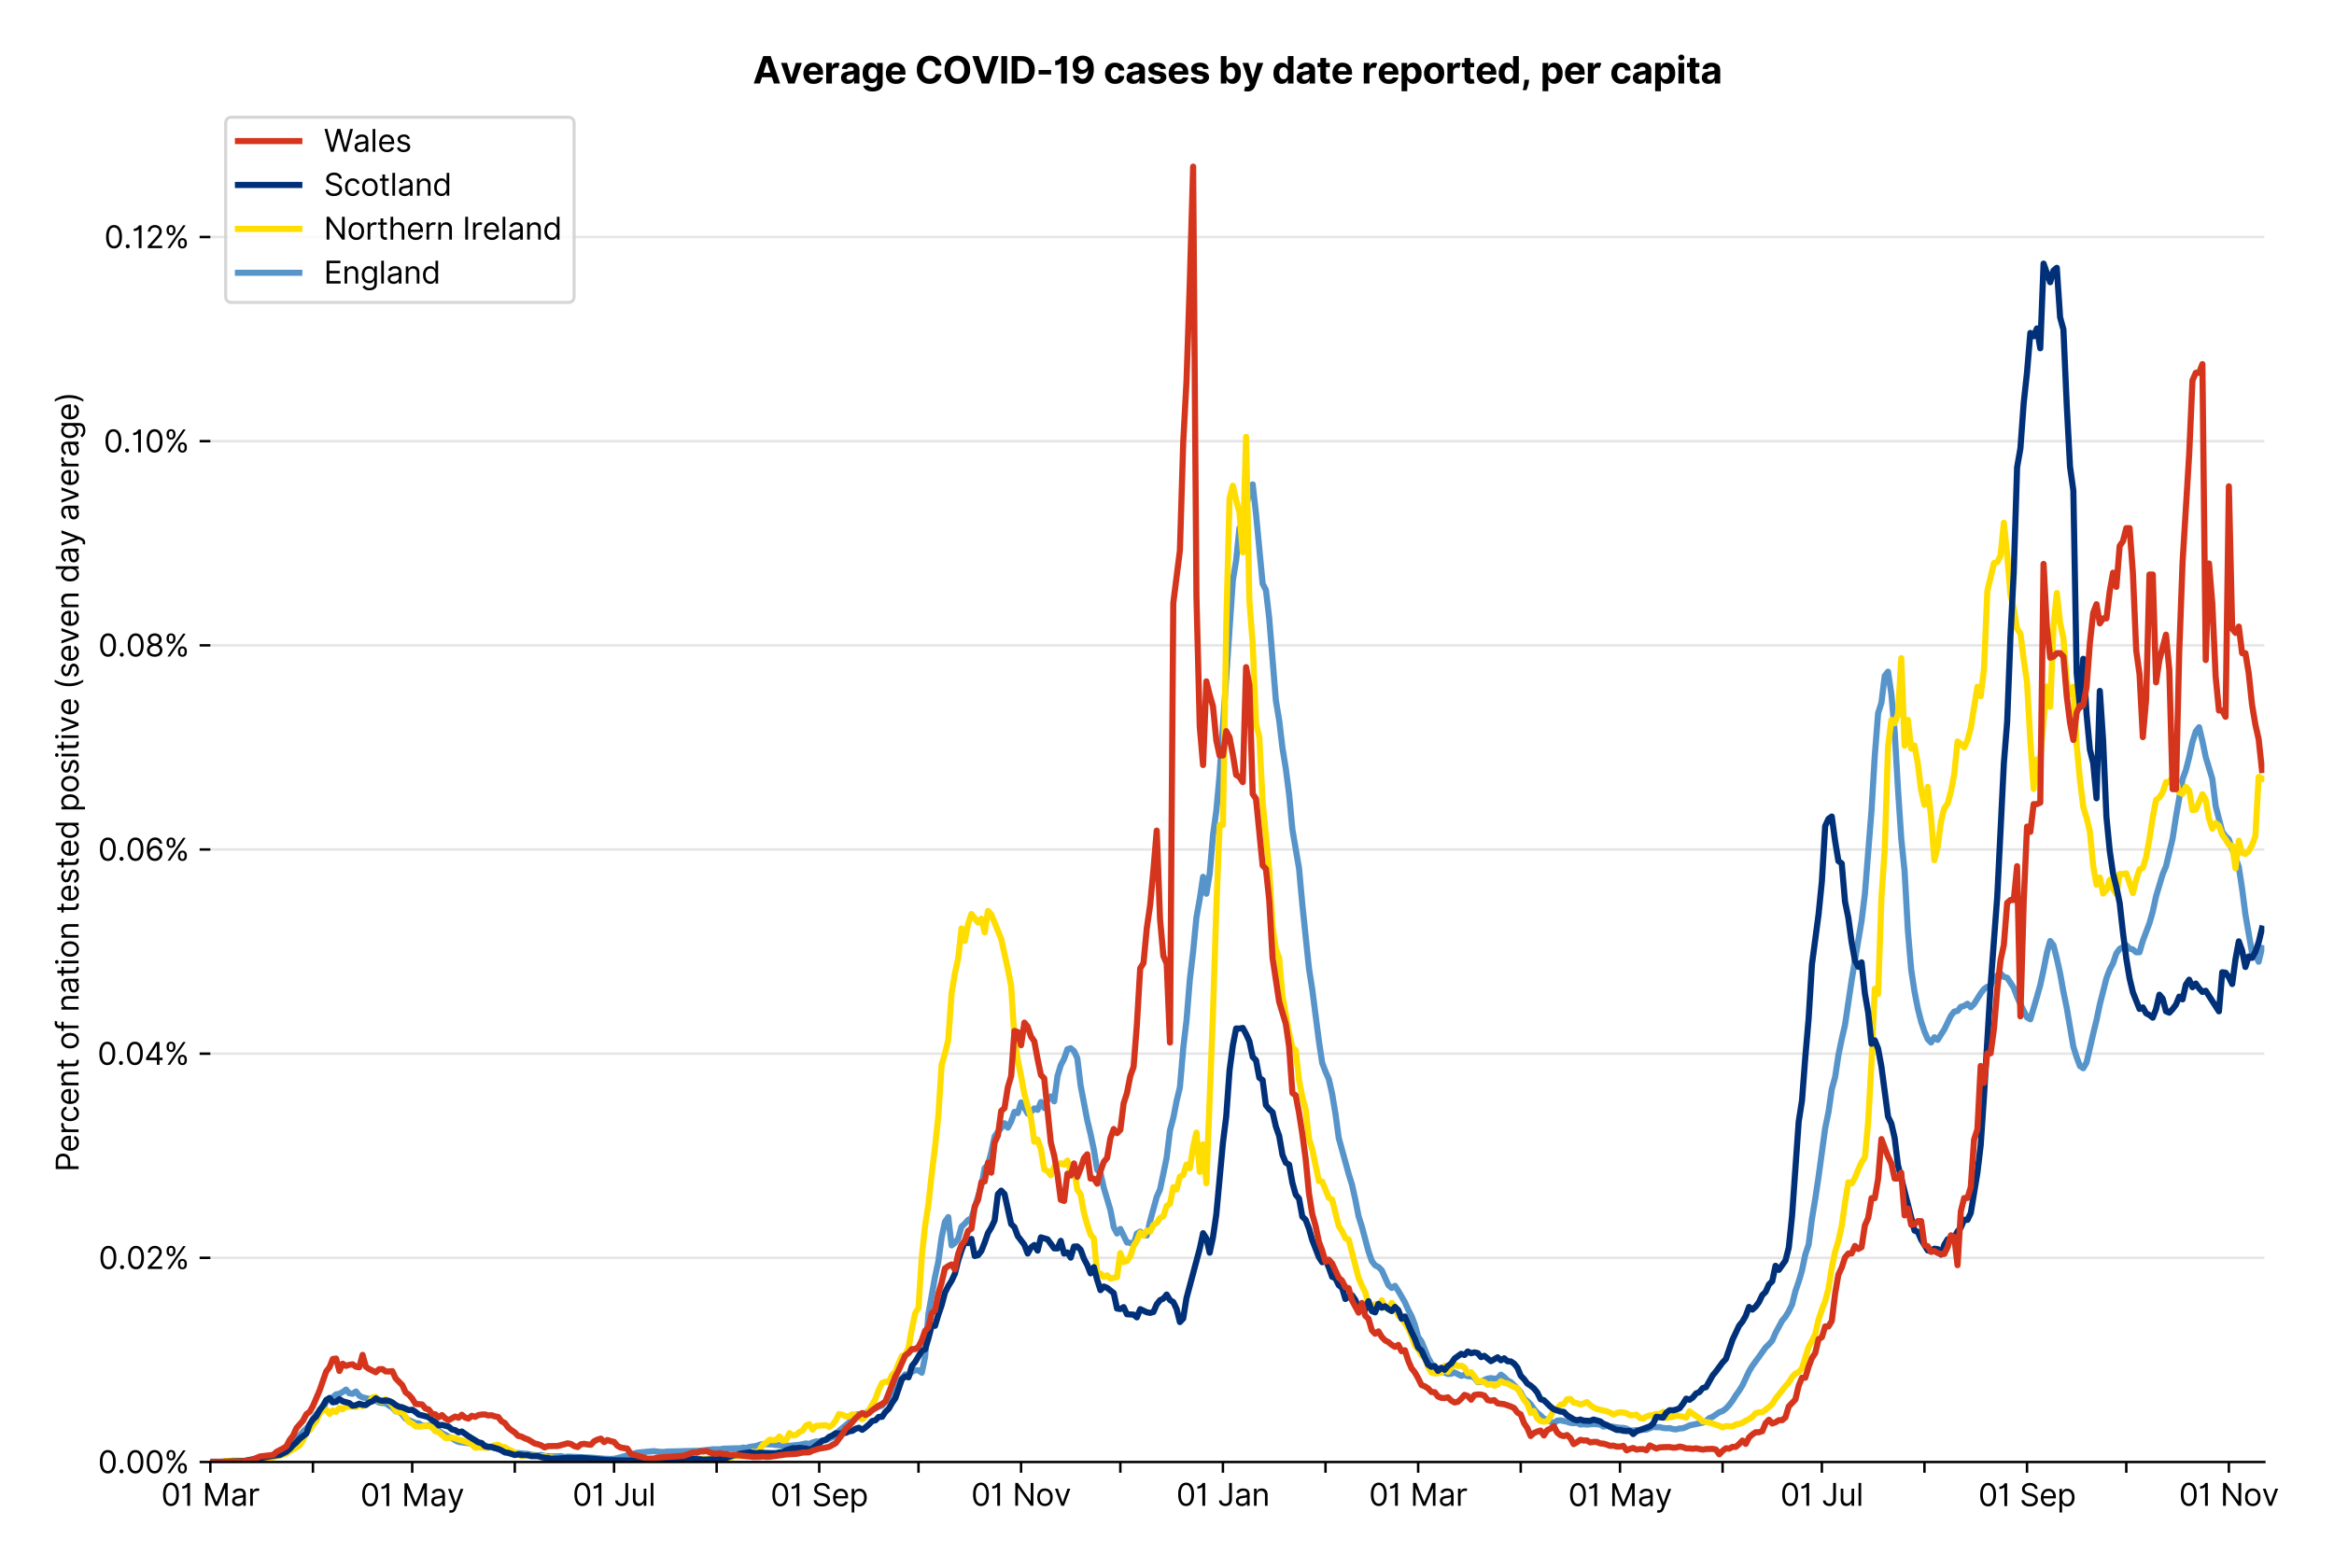 <?xml version="1.0" encoding="utf-8" standalone="no"?>
<!DOCTYPE svg PUBLIC "-//W3C//DTD SVG 1.1//EN"
  "http://www.w3.org/Graphics/SVG/1.1/DTD/svg11.dtd">
<svg version="1.1" viewBox="0 0 760.881 511.234" xmlns="http://www.w3.org/2000/svg" xmlns:xlink="http://www.w3.org/1999/xlink">
 <defs>
  <style type="text/css">*{stroke-linecap:butt;stroke-linejoin:round;}</style>
 </defs>
 <g id="figure_1">
  <g id="patch_1">
   <path d="M 0 511.234 
L 760.881 511.234 
L 760.881 0 
L 0 0 
z
" style="fill:#ffffff;"/>
  </g>
  <g id="axes_1">
   <g id="patch_2">
    <path d="M 68.575 476.745 
L 738.175 476.745 
L 738.175 33.225 
L 68.575 33.225 
z
" style="fill:#ffffff;"/>
   </g>
   <g id="matplotlib.axis_1">
    <g id="xtick_1">
     <g id="line2d_1">
      <defs>
       <path d="M 0 0 
L 0 3.5 
" id="m69839e9022" style="stroke:#000000;stroke-width:0.8;"/>
      </defs>
      <g>
       <use style="stroke:#000000;stroke-width:0.8;" x="68.575" xlink:href="#m69839e9022" y="476.745"/>
      </g>
     </g>
     <g id="text_1">
      <!-- 01 Mar -->
      <g transform="translate(52.538 491.018)scale(0.1 -0.1)">
       <defs>
        <path d="M 2000 -64 
Q 1230 -64 806 561 
Q 382 1186 382 2327 
Q 382 3459 809 4088 
Q 1236 4718 2000 4718 
Q 2764 4718 3191 4088 
Q 3618 3459 3618 2327 
Q 3618 1186 3194 561 
Q 2771 -64 2000 -64 
z
M 2000 436 
Q 2509 436 2791 927 
Q 3073 1418 3073 2327 
Q 3073 3234 2789 3730 
Q 2505 4227 2000 4227 
Q 1496 4227 1211 3730 
Q 927 3234 927 2327 
Q 927 1418 1210 927 
Q 1493 436 2000 436 
z
" id="Inter-Regular-30" transform="scale(0.016)"/>
        <path d="M 1973 4655 
L 1973 0 
L 1409 0 
L 1409 3836 
L 1373 3836 
Q 1341 3773 1209 3692 
Q 1077 3611 868 3551 
Q 659 3491 391 3491 
L 391 3964 
Q 661 3964 859 4061 
Q 1057 4159 1190 4291 
Q 1323 4423 1392 4529 
Q 1461 4636 1473 4655 
L 1973 4655 
z
" id="Inter-Regular-31" transform="scale(0.016)"/>
        <path id="Inter-Regular-20" transform="scale(0.016)"/>
        <path d="M 564 4655 
L 1236 4655 
L 2818 791 
L 2873 791 
L 4455 4655 
L 5127 4655 
L 5127 0 
L 4600 0 
L 4600 3536 
L 4555 3536 
L 3100 0 
L 2591 0 
L 1136 3536 
L 1091 3536 
L 1091 0 
L 564 0 
L 564 4655 
z
" id="Inter-Regular-4d" transform="scale(0.016)"/>
        <path d="M 1518 -82 
Q 1186 -82 916 44 
Q 646 170 486 410 
Q 327 650 327 991 
Q 327 1291 445 1478 
Q 564 1666 761 1773 
Q 959 1880 1199 1933 
Q 1439 1986 1682 2018 
Q 2000 2059 2199 2080 
Q 2398 2102 2490 2154 
Q 2582 2207 2582 2336 
L 2582 2355 
Q 2582 2691 2399 2877 
Q 2216 3064 1846 3064 
Q 1461 3064 1243 2895 
Q 1025 2727 936 2536 
L 427 2718 
Q 564 3036 792 3214 
Q 1021 3393 1292 3464 
Q 1564 3536 1827 3536 
Q 1996 3536 2215 3496 
Q 2434 3457 2640 3334 
Q 2846 3211 2982 2963 
Q 3118 2716 3118 2300 
L 3118 0 
L 2582 0 
L 2582 473 
L 2555 473 
Q 2500 359 2373 229 
Q 2246 100 2034 9 
Q 1823 -82 1518 -82 
z
M 1600 400 
Q 1918 400 2137 525 
Q 2357 650 2469 847 
Q 2582 1045 2582 1264 
L 2582 1755 
Q 2548 1714 2433 1681 
Q 2318 1648 2169 1624 
Q 2021 1600 1881 1583 
Q 1741 1566 1655 1555 
Q 1446 1527 1265 1467 
Q 1084 1407 974 1287 
Q 864 1168 864 964 
Q 864 684 1072 542 
Q 1280 400 1600 400 
z
" id="Inter-Regular-61" transform="scale(0.016)"/>
        <path d="M 491 0 
L 491 3491 
L 1009 3491 
L 1009 2964 
L 1046 2964 
Q 1139 3223 1389 3384 
Q 1639 3545 1955 3545 
Q 2100 3545 2209 3511 
Q 2318 3477 2400 3418 
L 2218 2964 
Q 2161 2993 2085 3010 
Q 2009 3027 1909 3027 
Q 1527 3027 1277 2794 
Q 1027 2561 1027 2209 
L 1027 0 
L 491 0 
z
" id="Inter-Regular-72" transform="scale(0.016)"/>
       </defs>
       <use xlink:href="#Inter-Regular-30"/>
       <use x="62.5" xlink:href="#Inter-Regular-31"/>
       <use x="106.676" xlink:href="#Inter-Regular-20"/>
       <use x="134.801" xlink:href="#Inter-Regular-4d"/>
       <use x="225.994" xlink:href="#Inter-Regular-61"/>
       <use x="282.386" xlink:href="#Inter-Regular-72"/>
      </g>
     </g>
    </g>
    <g id="xtick_2">
     <g id="line2d_2">
      <g>
       <use style="stroke:#000000;stroke-width:0.8;" x="102.016" xlink:href="#m69839e9022" y="476.745"/>
      </g>
     </g>
    </g>
    <g id="xtick_3">
     <g id="line2d_3">
      <g>
       <use style="stroke:#000000;stroke-width:0.8;" x="134.378" xlink:href="#m69839e9022" y="476.745"/>
      </g>
     </g>
     <g id="text_2">
      <!-- 01 May -->
      <g transform="translate(117.475 491.117)scale(0.1 -0.1)">
       <defs>
        <path d="M 818 -1355 
Q 682 -1355 575 -1333 
Q 468 -1311 427 -1291 
L 564 -818 
Q 857 -893 1053 -814 
Q 1250 -736 1391 -345 
L 1509 -18 
L 218 3491 
L 800 3491 
L 1764 709 
L 1800 709 
L 2764 3491 
L 3346 3491 
L 1846 -564 
Q 1550 -1355 818 -1355 
z
" id="Inter-Regular-79" transform="scale(0.016)"/>
       </defs>
       <use xlink:href="#Inter-Regular-30"/>
       <use x="62.5" xlink:href="#Inter-Regular-31"/>
       <use x="106.676" xlink:href="#Inter-Regular-20"/>
       <use x="134.801" xlink:href="#Inter-Regular-4d"/>
       <use x="225.994" xlink:href="#Inter-Regular-61"/>
       <use x="282.386" xlink:href="#Inter-Regular-79"/>
      </g>
     </g>
    </g>
    <g id="xtick_4">
     <g id="line2d_4">
      <g>
       <use style="stroke:#000000;stroke-width:0.8;" x="167.82" xlink:href="#m69839e9022" y="476.745"/>
      </g>
     </g>
    </g>
    <g id="xtick_5">
     <g id="line2d_5">
      <g>
       <use style="stroke:#000000;stroke-width:0.8;" x="200.182" xlink:href="#m69839e9022" y="476.745"/>
      </g>
     </g>
     <g id="text_3">
      <!-- 01 Jul -->
      <g transform="translate(186.638 491.018)scale(0.1 -0.1)">
       <defs>
        <path d="M 2346 4655 
L 2909 4655 
L 2909 1327 
Q 2909 657 2549 296 
Q 2189 -64 1582 -64 
Q 1200 -64 902 76 
Q 605 216 434 475 
Q 264 734 264 1091 
L 818 1091 
Q 818 795 1034 615 
Q 1250 436 1582 436 
Q 1948 436 2147 664 
Q 2346 893 2346 1327 
L 2346 4655 
z
" id="Inter-Regular-4a" transform="scale(0.016)"/>
        <path d="M 2691 1427 
L 2691 3491 
L 3227 3491 
L 3227 0 
L 2691 0 
L 2691 591 
L 2655 591 
Q 2532 325 2273 140 
Q 2014 -45 1618 -45 
Q 1127 -45 809 280 
Q 491 605 491 1273 
L 491 3491 
L 1027 3491 
L 1027 1309 
Q 1027 927 1242 700 
Q 1457 473 1791 473 
Q 1991 473 2199 575 
Q 2407 677 2549 888 
Q 2691 1100 2691 1427 
z
" id="Inter-Regular-75" transform="scale(0.016)"/>
        <path d="M 1027 4655 
L 1027 0 
L 491 0 
L 491 4655 
L 1027 4655 
z
" id="Inter-Regular-6c" transform="scale(0.016)"/>
       </defs>
       <use xlink:href="#Inter-Regular-30"/>
       <use x="62.5" xlink:href="#Inter-Regular-31"/>
       <use x="106.676" xlink:href="#Inter-Regular-20"/>
       <use x="134.801" xlink:href="#Inter-Regular-4a"/>
       <use x="189.063" xlink:href="#Inter-Regular-75"/>
       <use x="247.159" xlink:href="#Inter-Regular-6c"/>
      </g>
     </g>
    </g>
    <g id="xtick_6">
     <g id="line2d_6">
      <g>
       <use style="stroke:#000000;stroke-width:0.8;" x="233.623" xlink:href="#m69839e9022" y="476.745"/>
      </g>
     </g>
    </g>
    <g id="xtick_7">
     <g id="line2d_7">
      <g>
       <use style="stroke:#000000;stroke-width:0.8;" x="267.064" xlink:href="#m69839e9022" y="476.745"/>
      </g>
     </g>
     <g id="text_4">
      <!-- 01 Sep -->
      <g transform="translate(251.177 491.117)scale(0.1 -0.1)">
       <defs>
        <path d="M 3109 3491 
Q 3068 3836 2777 4027 
Q 2486 4218 2064 4218 
Q 1600 4218 1318 3999 
Q 1036 3780 1036 3445 
Q 1036 3195 1189 3042 
Q 1343 2889 1553 2803 
Q 1764 2718 1936 2673 
L 2409 2545 
Q 2591 2498 2815 2414 
Q 3039 2330 3244 2185 
Q 3450 2041 3584 1816 
Q 3718 1591 3718 1264 
Q 3718 886 3521 581 
Q 3325 277 2949 97 
Q 2573 -82 2036 -82 
Q 1286 -82 845 272 
Q 405 627 364 1200 
L 946 1200 
Q 968 936 1124 764 
Q 1280 593 1519 510 
Q 1759 427 2036 427 
Q 2359 427 2616 533 
Q 2873 639 3023 828 
Q 3173 1018 3173 1273 
Q 3173 1505 3043 1650 
Q 2914 1795 2702 1886 
Q 2491 1977 2246 2045 
L 1673 2209 
Q 1127 2366 809 2657 
Q 491 2948 491 3418 
Q 491 3809 703 4101 
Q 916 4393 1276 4555 
Q 1636 4718 2082 4718 
Q 2532 4718 2882 4558 
Q 3232 4398 3437 4120 
Q 3643 3843 3655 3491 
L 3109 3491 
z
" id="Inter-Regular-53" transform="scale(0.016)"/>
        <path d="M 1955 -73 
Q 1450 -73 1085 151 
Q 721 375 524 778 
Q 327 1182 327 1718 
Q 327 2255 524 2665 
Q 721 3075 1074 3305 
Q 1427 3536 1900 3536 
Q 2173 3536 2439 3445 
Q 2705 3355 2923 3151 
Q 3141 2948 3270 2614 
Q 3400 2280 3400 1791 
L 3400 1564 
L 866 1564 
Q 884 1005 1183 707 
Q 1482 409 1955 409 
Q 2271 409 2498 545 
Q 2725 682 2827 955 
L 3346 809 
Q 3223 414 2854 170 
Q 2486 -73 1955 -73 
z
M 866 2027 
L 2855 2027 
Q 2855 2470 2595 2762 
Q 2336 3055 1900 3055 
Q 1593 3055 1368 2911 
Q 1143 2768 1013 2533 
Q 884 2298 866 2027 
z
" id="Inter-Regular-65" transform="scale(0.016)"/>
        <path d="M 491 -1309 
L 491 3491 
L 1009 3491 
L 1009 2936 
L 1073 2936 
Q 1132 3027 1237 3169 
Q 1343 3311 1542 3423 
Q 1741 3536 2082 3536 
Q 2523 3536 2859 3315 
Q 3196 3095 3384 2690 
Q 3573 2286 3573 1736 
Q 3573 1182 3384 776 
Q 3196 370 2861 148 
Q 2527 -73 2091 -73 
Q 1755 -73 1552 39 
Q 1350 152 1241 296 
Q 1132 441 1073 536 
L 1027 536 
L 1027 -1309 
L 491 -1309 
z
M 1018 1745 
Q 1018 1152 1276 780 
Q 1534 409 2018 409 
Q 2355 409 2581 587 
Q 2807 766 2921 1069 
Q 3036 1373 3036 1745 
Q 3036 2114 2923 2410 
Q 2811 2707 2585 2881 
Q 2359 3055 2018 3055 
Q 1527 3055 1272 2693 
Q 1018 2332 1018 1745 
z
" id="Inter-Regular-70" transform="scale(0.016)"/>
       </defs>
       <use xlink:href="#Inter-Regular-30"/>
       <use x="62.5" xlink:href="#Inter-Regular-31"/>
       <use x="106.676" xlink:href="#Inter-Regular-20"/>
       <use x="134.801" xlink:href="#Inter-Regular-53"/>
       <use x="198.58" xlink:href="#Inter-Regular-65"/>
       <use x="256.818" xlink:href="#Inter-Regular-70"/>
      </g>
     </g>
    </g>
    <g id="xtick_8">
     <g id="line2d_8">
      <g>
       <use style="stroke:#000000;stroke-width:0.8;" x="299.427" xlink:href="#m69839e9022" y="476.745"/>
      </g>
     </g>
    </g>
    <g id="xtick_9">
     <g id="line2d_9">
      <g>
       <use style="stroke:#000000;stroke-width:0.8;" x="332.868" xlink:href="#m69839e9022" y="476.745"/>
      </g>
     </g>
     <g id="text_5">
      <!-- 01 Nov -->
      <g transform="translate(316.597 491.018)scale(0.1 -0.1)">
       <defs>
        <path d="M 4255 4655 
L 4255 0 
L 3709 0 
L 1173 3655 
L 1127 3655 
L 1127 0 
L 564 0 
L 564 4655 
L 1109 4655 
L 3655 991 
L 3700 991 
L 3700 4655 
L 4255 4655 
z
" id="Inter-Regular-4e" transform="scale(0.016)"/>
        <path d="M 1909 -73 
Q 1436 -73 1080 152 
Q 725 377 526 781 
Q 327 1186 327 1727 
Q 327 2273 526 2679 
Q 725 3086 1080 3311 
Q 1436 3536 1909 3536 
Q 2382 3536 2737 3311 
Q 3093 3086 3292 2679 
Q 3491 2273 3491 1727 
Q 3491 1186 3292 781 
Q 3093 377 2737 152 
Q 2382 -73 1909 -73 
z
M 1909 409 
Q 2268 409 2500 593 
Q 2732 777 2843 1077 
Q 2955 1377 2955 1727 
Q 2955 2077 2843 2379 
Q 2732 2682 2500 2868 
Q 2268 3055 1909 3055 
Q 1550 3055 1318 2868 
Q 1086 2682 975 2379 
Q 864 2077 864 1727 
Q 864 1377 975 1077 
Q 1086 777 1318 593 
Q 1550 409 1909 409 
z
" id="Inter-Regular-6f" transform="scale(0.016)"/>
        <path d="M 3346 3491 
L 2055 0 
L 1509 0 
L 218 3491 
L 800 3491 
L 1764 709 
L 1800 709 
L 2764 3491 
L 3346 3491 
z
" id="Inter-Regular-76" transform="scale(0.016)"/>
       </defs>
       <use xlink:href="#Inter-Regular-30"/>
       <use x="62.5" xlink:href="#Inter-Regular-31"/>
       <use x="106.676" xlink:href="#Inter-Regular-20"/>
       <use x="134.801" xlink:href="#Inter-Regular-4e"/>
       <use x="210.085" xlink:href="#Inter-Regular-6f"/>
       <use x="269.744" xlink:href="#Inter-Regular-76"/>
      </g>
     </g>
    </g>
    <g id="xtick_10">
     <g id="line2d_10">
      <g>
       <use style="stroke:#000000;stroke-width:0.8;" x="365.23" xlink:href="#m69839e9022" y="476.745"/>
      </g>
     </g>
    </g>
    <g id="xtick_11">
     <g id="line2d_11">
      <g>
       <use style="stroke:#000000;stroke-width:0.8;" x="398.671" xlink:href="#m69839e9022" y="476.745"/>
      </g>
     </g>
     <g id="text_6">
      <!-- 01 Jan -->
      <g transform="translate(383.472 491.018)scale(0.1 -0.1)">
       <defs>
        <path d="M 1027 2100 
L 1027 0 
L 491 0 
L 491 3491 
L 1009 3491 
L 1009 2945 
L 1055 2945 
Q 1177 3211 1427 3373 
Q 1677 3536 2073 3536 
Q 2602 3536 2928 3211 
Q 3255 2886 3255 2218 
L 3255 0 
L 2718 0 
L 2718 2182 
Q 2718 2593 2504 2824 
Q 2291 3055 1918 3055 
Q 1534 3055 1280 2806 
Q 1027 2557 1027 2100 
z
" id="Inter-Regular-6e" transform="scale(0.016)"/>
       </defs>
       <use xlink:href="#Inter-Regular-30"/>
       <use x="62.5" xlink:href="#Inter-Regular-31"/>
       <use x="106.676" xlink:href="#Inter-Regular-20"/>
       <use x="134.801" xlink:href="#Inter-Regular-4a"/>
       <use x="189.063" xlink:href="#Inter-Regular-61"/>
       <use x="245.455" xlink:href="#Inter-Regular-6e"/>
      </g>
     </g>
    </g>
    <g id="xtick_12">
     <g id="line2d_12">
      <g>
       <use style="stroke:#000000;stroke-width:0.8;" x="432.112" xlink:href="#m69839e9022" y="476.745"/>
      </g>
     </g>
    </g>
    <g id="xtick_13">
     <g id="line2d_13">
      <g>
       <use style="stroke:#000000;stroke-width:0.8;" x="462.317" xlink:href="#m69839e9022" y="476.745"/>
      </g>
     </g>
     <g id="text_7">
      <!-- 01 Mar -->
      <g transform="translate(446.28 491.018)scale(0.1 -0.1)">
       <use xlink:href="#Inter-Regular-30"/>
       <use x="62.5" xlink:href="#Inter-Regular-31"/>
       <use x="106.676" xlink:href="#Inter-Regular-20"/>
       <use x="134.801" xlink:href="#Inter-Regular-4d"/>
       <use x="225.994" xlink:href="#Inter-Regular-61"/>
       <use x="282.386" xlink:href="#Inter-Regular-72"/>
      </g>
     </g>
    </g>
    <g id="xtick_14">
     <g id="line2d_14">
      <g>
       <use style="stroke:#000000;stroke-width:0.8;" x="495.758" xlink:href="#m69839e9022" y="476.745"/>
      </g>
     </g>
    </g>
    <g id="xtick_15">
     <g id="line2d_15">
      <g>
       <use style="stroke:#000000;stroke-width:0.8;" x="528.121" xlink:href="#m69839e9022" y="476.745"/>
      </g>
     </g>
     <g id="text_8">
      <!-- 01 May -->
      <g transform="translate(511.218 491.117)scale(0.1 -0.1)">
       <use xlink:href="#Inter-Regular-30"/>
       <use x="62.5" xlink:href="#Inter-Regular-31"/>
       <use x="106.676" xlink:href="#Inter-Regular-20"/>
       <use x="134.801" xlink:href="#Inter-Regular-4d"/>
       <use x="225.994" xlink:href="#Inter-Regular-61"/>
       <use x="282.386" xlink:href="#Inter-Regular-79"/>
      </g>
     </g>
    </g>
    <g id="xtick_16">
     <g id="line2d_16">
      <g>
       <use style="stroke:#000000;stroke-width:0.8;" x="561.562" xlink:href="#m69839e9022" y="476.745"/>
      </g>
     </g>
    </g>
    <g id="xtick_17">
     <g id="line2d_17">
      <g>
       <use style="stroke:#000000;stroke-width:0.8;" x="593.924" xlink:href="#m69839e9022" y="476.745"/>
      </g>
     </g>
     <g id="text_9">
      <!-- 01 Jul -->
      <g transform="translate(580.38 491.018)scale(0.1 -0.1)">
       <use xlink:href="#Inter-Regular-30"/>
       <use x="62.5" xlink:href="#Inter-Regular-31"/>
       <use x="106.676" xlink:href="#Inter-Regular-20"/>
       <use x="134.801" xlink:href="#Inter-Regular-4a"/>
       <use x="189.063" xlink:href="#Inter-Regular-75"/>
       <use x="247.159" xlink:href="#Inter-Regular-6c"/>
      </g>
     </g>
    </g>
    <g id="xtick_18">
     <g id="line2d_18">
      <g>
       <use style="stroke:#000000;stroke-width:0.8;" x="627.365" xlink:href="#m69839e9022" y="476.745"/>
      </g>
     </g>
    </g>
    <g id="xtick_19">
     <g id="line2d_19">
      <g>
       <use style="stroke:#000000;stroke-width:0.8;" x="660.806" xlink:href="#m69839e9022" y="476.745"/>
      </g>
     </g>
     <g id="text_10">
      <!-- 01 Sep -->
      <g transform="translate(644.919 491.117)scale(0.1 -0.1)">
       <use xlink:href="#Inter-Regular-30"/>
       <use x="62.5" xlink:href="#Inter-Regular-31"/>
       <use x="106.676" xlink:href="#Inter-Regular-20"/>
       <use x="134.801" xlink:href="#Inter-Regular-53"/>
       <use x="198.58" xlink:href="#Inter-Regular-65"/>
       <use x="256.818" xlink:href="#Inter-Regular-70"/>
      </g>
     </g>
    </g>
    <g id="xtick_20">
     <g id="line2d_20">
      <g>
       <use style="stroke:#000000;stroke-width:0.8;" x="693.169" xlink:href="#m69839e9022" y="476.745"/>
      </g>
     </g>
    </g>
    <g id="xtick_21">
     <g id="line2d_21">
      <g>
       <use style="stroke:#000000;stroke-width:0.8;" x="726.61" xlink:href="#m69839e9022" y="476.745"/>
      </g>
     </g>
     <g id="text_11">
      <!-- 01 Nov -->
      <g transform="translate(710.339 491.018)scale(0.1 -0.1)">
       <use xlink:href="#Inter-Regular-30"/>
       <use x="62.5" xlink:href="#Inter-Regular-31"/>
       <use x="106.676" xlink:href="#Inter-Regular-20"/>
       <use x="134.801" xlink:href="#Inter-Regular-4e"/>
       <use x="210.085" xlink:href="#Inter-Regular-6f"/>
       <use x="269.744" xlink:href="#Inter-Regular-76"/>
      </g>
     </g>
    </g>
   </g>
   <g id="matplotlib.axis_2">
    <g id="ytick_1">
     <g id="line2d_22">
      <path clip-path="url(#p16702dc60e)" d="M 68.575 476.745 
L 738.175 476.745 
" style="fill:none;stroke:#e5e5e5;stroke-linecap:square;stroke-width:0.8;"/>
     </g>
     <g id="line2d_23">
      <defs>
       <path d="M 0 0 
L -3.5 0 
" id="m8176679a43" style="stroke:#000000;stroke-width:0.8;"/>
      </defs>
      <g>
       <use style="stroke:#000000;stroke-width:0.8;" x="68.575" xlink:href="#m8176679a43" y="476.745"/>
      </g>
     </g>
     <g id="text_12">
      <!-- 0.00% -->
      <g transform="translate(31.944 480.382)scale(0.1 -0.1)">
       <defs>
        <path d="M 882 -36 
Q 714 -36 593 84 
Q 473 205 473 373 
Q 473 541 593 661 
Q 714 782 882 782 
Q 1050 782 1170 661 
Q 1291 541 1291 373 
Q 1291 205 1170 84 
Q 1050 -36 882 -36 
z
" id="Inter-Regular-2e" transform="scale(0.016)"/>
        <path d="M 2855 873 
L 2855 1118 
Q 2855 1373 2960 1585 
Q 3066 1798 3269 1926 
Q 3473 2055 3764 2055 
Q 4059 2055 4259 1926 
Q 4459 1798 4561 1585 
Q 4664 1373 4664 1118 
L 4664 873 
Q 4664 618 4560 405 
Q 4457 193 4256 64 
Q 4055 -64 3764 -64 
Q 3468 -64 3266 64 
Q 3064 193 2959 405 
Q 2855 618 2855 873 
z
M 536 3536 
L 536 3782 
Q 536 4036 642 4248 
Q 748 4461 951 4589 
Q 1155 4718 1446 4718 
Q 1741 4718 1941 4589 
Q 2141 4461 2243 4248 
Q 2346 4036 2346 3782 
L 2346 3536 
Q 2346 3282 2242 3069 
Q 2139 2857 1937 2728 
Q 1736 2600 1446 2600 
Q 1150 2600 948 2728 
Q 746 2857 641 3069 
Q 536 3282 536 3536 
z
M 709 0 
L 3909 4655 
L 4427 4655 
L 1227 0 
L 709 0 
z
M 3318 1118 
L 3318 873 
Q 3318 661 3418 494 
Q 3518 327 3764 327 
Q 4002 327 4101 494 
Q 4200 661 4200 873 
L 4200 1118 
Q 4200 1330 4104 1497 
Q 4009 1664 3764 1664 
Q 3525 1664 3421 1497 
Q 3318 1330 3318 1118 
z
M 1000 3782 
L 1000 3536 
Q 1000 3325 1100 3158 
Q 1200 2991 1446 2991 
Q 1684 2991 1783 3158 
Q 1882 3325 1882 3536 
L 1882 3782 
Q 1882 3993 1786 4160 
Q 1691 4327 1446 4327 
Q 1207 4327 1103 4160 
Q 1000 3993 1000 3782 
z
" id="Inter-Regular-25" transform="scale(0.016)"/>
       </defs>
       <use xlink:href="#Inter-Regular-30"/>
       <use x="62.5" xlink:href="#Inter-Regular-2e"/>
       <use x="90.057" xlink:href="#Inter-Regular-30"/>
       <use x="152.557" xlink:href="#Inter-Regular-30"/>
       <use x="215.057" xlink:href="#Inter-Regular-25"/>
      </g>
     </g>
    </g>
    <g id="ytick_2">
     <g id="line2d_24">
      <path clip-path="url(#p16702dc60e)" d="M 68.575 410.168 
L 738.175 410.168 
" style="fill:none;stroke:#e5e5e5;stroke-linecap:square;stroke-width:0.8;"/>
     </g>
     <g id="line2d_25">
      <g>
       <use style="stroke:#000000;stroke-width:0.8;" x="68.575" xlink:href="#m8176679a43" y="410.168"/>
      </g>
     </g>
     <g id="text_13">
      <!-- 0.02% -->
      <g transform="translate(32.142 413.805)scale(0.1 -0.1)">
       <defs>
        <path d="M 482 0 
L 482 409 
L 2018 2091 
Q 2289 2386 2464 2605 
Q 2639 2825 2724 3019 
Q 2809 3214 2809 3427 
Q 2809 3795 2553 4011 
Q 2298 4227 1918 4227 
Q 1514 4227 1275 3985 
Q 1036 3743 1036 3345 
L 500 3345 
Q 500 3755 688 4064 
Q 877 4373 1203 4545 
Q 1530 4718 1936 4718 
Q 2346 4718 2661 4545 
Q 2977 4373 3156 4079 
Q 3336 3786 3336 3427 
Q 3336 3170 3244 2926 
Q 3152 2682 2926 2383 
Q 2700 2084 2300 1655 
L 1255 536 
L 1255 500 
L 3418 500 
L 3418 0 
L 482 0 
z
" id="Inter-Regular-32" transform="scale(0.016)"/>
       </defs>
       <use xlink:href="#Inter-Regular-30"/>
       <use x="62.5" xlink:href="#Inter-Regular-2e"/>
       <use x="90.057" xlink:href="#Inter-Regular-30"/>
       <use x="152.557" xlink:href="#Inter-Regular-32"/>
       <use x="213.068" xlink:href="#Inter-Regular-25"/>
      </g>
     </g>
    </g>
    <g id="ytick_3">
     <g id="line2d_26">
      <path clip-path="url(#p16702dc60e)" d="M 68.575 343.591 
L 738.175 343.591 
" style="fill:none;stroke:#e5e5e5;stroke-linecap:square;stroke-width:0.8;"/>
     </g>
     <g id="line2d_27">
      <g>
       <use style="stroke:#000000;stroke-width:0.8;" x="68.575" xlink:href="#m8176679a43" y="343.591"/>
      </g>
     </g>
     <g id="text_14">
      <!-- 0.04% -->
      <g transform="translate(31.773 347.228)scale(0.1 -0.1)">
       <defs>
        <path d="M 373 955 
L 373 1418 
L 2418 4655 
L 3100 4655 
L 3100 1455 
L 3736 1455 
L 3736 955 
L 3100 955 
L 3100 0 
L 2564 0 
L 2564 955 
L 373 955 
z
M 2564 1455 
L 2564 3936 
L 2527 3936 
L 982 1491 
L 982 1455 
L 2564 1455 
z
" id="Inter-Regular-34" transform="scale(0.016)"/>
       </defs>
       <use xlink:href="#Inter-Regular-30"/>
       <use x="62.5" xlink:href="#Inter-Regular-2e"/>
       <use x="90.057" xlink:href="#Inter-Regular-30"/>
       <use x="152.557" xlink:href="#Inter-Regular-34"/>
       <use x="216.761" xlink:href="#Inter-Regular-25"/>
      </g>
     </g>
    </g>
    <g id="ytick_4">
     <g id="line2d_28">
      <path clip-path="url(#p16702dc60e)" d="M 68.575 277.014 
L 738.175 277.014 
" style="fill:none;stroke:#e5e5e5;stroke-linecap:square;stroke-width:0.8;"/>
     </g>
     <g id="line2d_29">
      <g>
       <use style="stroke:#000000;stroke-width:0.8;" x="68.575" xlink:href="#m8176679a43" y="277.014"/>
      </g>
     </g>
     <g id="text_15">
      <!-- 0.06% -->
      <g transform="translate(31.958 280.651)scale(0.1 -0.1)">
       <defs>
        <path d="M 2027 -64 
Q 1741 -59 1454 45 
Q 1168 150 932 399 
Q 696 648 552 1074 
Q 409 1500 409 2145 
Q 409 3386 861 4056 
Q 1314 4727 2100 4727 
Q 2686 4727 3073 4384 
Q 3461 4041 3546 3491 
L 2991 3491 
Q 2914 3811 2691 4019 
Q 2468 4227 2100 4227 
Q 1559 4227 1249 3755 
Q 939 3284 936 2427 
L 973 2427 
Q 1164 2716 1461 2880 
Q 1759 3045 2118 3045 
Q 2518 3045 2850 2846 
Q 3182 2648 3382 2299 
Q 3582 1950 3582 1500 
Q 3582 1068 3389 710 
Q 3196 352 2847 142 
Q 2498 -68 2027 -64 
z
M 2027 436 
Q 2314 436 2542 579 
Q 2771 723 2903 964 
Q 3036 1205 3036 1500 
Q 3036 1789 2908 2026 
Q 2780 2264 2556 2404 
Q 2332 2545 2046 2545 
Q 1757 2545 1525 2397 
Q 1293 2250 1157 2010 
Q 1021 1770 1018 1491 
Q 1018 1214 1149 973 
Q 1280 732 1508 584 
Q 1736 436 2027 436 
z
" id="Inter-Regular-36" transform="scale(0.016)"/>
       </defs>
       <use xlink:href="#Inter-Regular-30"/>
       <use x="62.5" xlink:href="#Inter-Regular-2e"/>
       <use x="90.057" xlink:href="#Inter-Regular-30"/>
       <use x="152.557" xlink:href="#Inter-Regular-36"/>
       <use x="214.915" xlink:href="#Inter-Regular-25"/>
      </g>
     </g>
    </g>
    <g id="ytick_5">
     <g id="line2d_30">
      <path clip-path="url(#p16702dc60e)" d="M 68.575 210.437 
L 738.175 210.437 
" style="fill:none;stroke:#e5e5e5;stroke-linecap:square;stroke-width:0.8;"/>
     </g>
     <g id="line2d_31">
      <g>
       <use style="stroke:#000000;stroke-width:0.8;" x="68.575" xlink:href="#m8176679a43" y="210.437"/>
      </g>
     </g>
     <g id="text_16">
      <!-- 0.08% -->
      <g transform="translate(32.028 214.074)scale(0.1 -0.1)">
       <defs>
        <path d="M 1973 -64 
Q 1505 -64 1147 103 
Q 789 270 589 564 
Q 389 859 391 1236 
Q 389 1532 507 1783 
Q 625 2034 830 2203 
Q 1036 2373 1291 2418 
L 1291 2445 
Q 957 2532 759 2821 
Q 561 3111 564 3482 
Q 561 3836 743 4115 
Q 925 4395 1244 4556 
Q 1564 4718 1973 4718 
Q 2377 4718 2695 4556 
Q 3014 4395 3197 4115 
Q 3380 3836 3382 3482 
Q 3380 3111 3181 2821 
Q 2982 2532 2655 2445 
L 2655 2418 
Q 2907 2373 3109 2203 
Q 3311 2034 3431 1783 
Q 3552 1532 3555 1236 
Q 3552 859 3351 564 
Q 3150 270 2794 103 
Q 2439 -64 1973 -64 
z
M 1973 436 
Q 2446 436 2722 662 
Q 2998 889 3000 1264 
Q 2998 1527 2864 1729 
Q 2730 1932 2499 2048 
Q 2268 2164 1973 2164 
Q 1675 2164 1442 2048 
Q 1209 1932 1076 1729 
Q 943 1527 946 1264 
Q 943 889 1218 662 
Q 1493 436 1973 436 
z
M 1973 2645 
Q 2348 2645 2591 2864 
Q 2834 3084 2836 3445 
Q 2834 3800 2596 4013 
Q 2359 4227 1973 4227 
Q 1582 4227 1344 4013 
Q 1107 3800 1109 3445 
Q 1107 3084 1349 2864 
Q 1591 2645 1973 2645 
z
" id="Inter-Regular-38" transform="scale(0.016)"/>
       </defs>
       <use xlink:href="#Inter-Regular-30"/>
       <use x="62.5" xlink:href="#Inter-Regular-2e"/>
       <use x="90.057" xlink:href="#Inter-Regular-30"/>
       <use x="152.557" xlink:href="#Inter-Regular-38"/>
       <use x="214.205" xlink:href="#Inter-Regular-25"/>
      </g>
     </g>
    </g>
    <g id="ytick_6">
     <g id="line2d_32">
      <path clip-path="url(#p16702dc60e)" d="M 68.575 143.86 
L 738.175 143.86 
" style="fill:none;stroke:#e5e5e5;stroke-linecap:square;stroke-width:0.8;"/>
     </g>
     <g id="line2d_33">
      <g>
       <use style="stroke:#000000;stroke-width:0.8;" x="68.575" xlink:href="#m8176679a43" y="143.86"/>
      </g>
     </g>
     <g id="text_17">
      <!-- 0.10% -->
      <g transform="translate(33.777 147.497)scale(0.1 -0.1)">
       <use xlink:href="#Inter-Regular-30"/>
       <use x="62.5" xlink:href="#Inter-Regular-2e"/>
       <use x="90.057" xlink:href="#Inter-Regular-31"/>
       <use x="134.233" xlink:href="#Inter-Regular-30"/>
       <use x="196.733" xlink:href="#Inter-Regular-25"/>
      </g>
     </g>
    </g>
    <g id="ytick_7">
     <g id="line2d_34">
      <path clip-path="url(#p16702dc60e)" d="M 68.575 77.284 
L 738.175 77.284 
" style="fill:none;stroke:#e5e5e5;stroke-linecap:square;stroke-width:0.8;"/>
     </g>
     <g id="line2d_35">
      <g>
       <use style="stroke:#000000;stroke-width:0.8;" x="68.575" xlink:href="#m8176679a43" y="77.284"/>
      </g>
     </g>
     <g id="text_18">
      <!-- 0.12% -->
      <g transform="translate(33.975 80.92)scale(0.1 -0.1)">
       <use xlink:href="#Inter-Regular-30"/>
       <use x="62.5" xlink:href="#Inter-Regular-2e"/>
       <use x="90.057" xlink:href="#Inter-Regular-31"/>
       <use x="134.233" xlink:href="#Inter-Regular-32"/>
       <use x="194.744" xlink:href="#Inter-Regular-25"/>
      </g>
     </g>
    </g>
    <g id="text_19">
     <!-- Percent of nation tested positive (seven day average) -->
     <g transform="translate(25.614 382.124)rotate(-90)scale(0.1 -0.1)">
      <defs>
       <path d="M 564 0 
L 564 4655 
L 2136 4655 
Q 2684 4655 3033 4458 
Q 3382 4261 3550 3927 
Q 3718 3593 3718 3182 
Q 3718 2770 3551 2434 
Q 3384 2098 3036 1899 
Q 2689 1700 2146 1700 
L 1127 1700 
L 1127 0 
L 564 0 
z
M 1127 2200 
L 2127 2200 
Q 2689 2200 2926 2482 
Q 3164 2764 3164 3182 
Q 3164 3602 2925 3878 
Q 2686 4155 2118 4155 
L 1127 4155 
L 1127 2200 
z
" id="Inter-Regular-50" transform="scale(0.016)"/>
       <path d="M 1909 -73 
Q 1418 -73 1063 159 
Q 709 391 518 798 
Q 327 1205 327 1727 
Q 327 2259 524 2667 
Q 721 3075 1074 3305 
Q 1427 3536 1900 3536 
Q 2268 3536 2563 3400 
Q 2859 3264 3047 3018 
Q 3236 2773 3282 2445 
L 2746 2445 
Q 2684 2684 2474 2869 
Q 2264 3055 1909 3055 
Q 1439 3055 1151 2697 
Q 864 2339 864 1745 
Q 864 1139 1148 774 
Q 1432 409 1909 409 
Q 2223 409 2447 570 
Q 2671 732 2746 1018 
L 3282 1018 
Q 3236 709 3058 462 
Q 2880 216 2588 71 
Q 2296 -73 1909 -73 
z
" id="Inter-Regular-63" transform="scale(0.016)"/>
       <path d="M 2009 3491 
L 2009 3036 
L 1264 3036 
L 1264 1000 
Q 1264 773 1331 660 
Q 1398 548 1503 510 
Q 1609 473 1727 473 
Q 1816 473 1873 483 
Q 1930 493 1964 500 
L 2073 18 
Q 2018 -2 1920 -23 
Q 1823 -45 1673 -45 
Q 1446 -45 1228 52 
Q 1011 150 869 350 
Q 727 550 727 855 
L 727 3036 
L 200 3036 
L 200 3491 
L 727 3491 
L 727 4327 
L 1264 4327 
L 1264 3491 
L 2009 3491 
z
" id="Inter-Regular-74" transform="scale(0.016)"/>
       <path d="M 2046 3491 
L 2046 3036 
L 1264 3036 
L 1264 0 
L 727 0 
L 727 3036 
L 164 3036 
L 164 3491 
L 727 3491 
L 727 3973 
Q 727 4273 868 4473 
Q 1009 4673 1234 4773 
Q 1459 4873 1709 4873 
Q 1907 4873 2032 4841 
Q 2157 4809 2218 4782 
L 2064 4318 
Q 2023 4332 1951 4352 
Q 1880 4373 1764 4373 
Q 1498 4373 1381 4239 
Q 1264 4105 1264 3845 
L 1264 3491 
L 2046 3491 
z
" id="Inter-Regular-66" transform="scale(0.016)"/>
       <path d="M 491 0 
L 491 3491 
L 1027 3491 
L 1027 0 
L 491 0 
z
M 764 4073 
Q 607 4073 494 4179 
Q 382 4286 382 4436 
Q 382 4586 494 4693 
Q 607 4800 764 4800 
Q 921 4800 1033 4693 
Q 1146 4586 1146 4436 
Q 1146 4286 1033 4179 
Q 921 4073 764 4073 
z
" id="Inter-Regular-69" transform="scale(0.016)"/>
       <path d="M 2964 2709 
L 2482 2573 
Q 2411 2755 2245 2914 
Q 2080 3073 1727 3073 
Q 1407 3073 1194 2926 
Q 982 2780 982 2555 
Q 982 2355 1127 2239 
Q 1273 2123 1582 2045 
L 2100 1918 
Q 3027 1691 3027 973 
Q 3027 673 2855 436 
Q 2684 200 2377 63 
Q 2071 -73 1664 -73 
Q 1130 -73 780 159 
Q 430 391 336 836 
L 846 964 
Q 989 400 1655 400 
Q 2030 400 2251 560 
Q 2473 720 2473 945 
Q 2473 1316 1955 1436 
L 1373 1573 
Q 893 1686 669 1926 
Q 446 2166 446 2527 
Q 446 2823 613 3050 
Q 780 3277 1069 3406 
Q 1359 3536 1727 3536 
Q 2246 3536 2542 3309 
Q 2839 3082 2964 2709 
z
" id="Inter-Regular-73" transform="scale(0.016)"/>
       <path d="M 1809 -73 
Q 1373 -73 1039 148 
Q 705 370 516 776 
Q 327 1182 327 1736 
Q 327 2286 516 2690 
Q 705 3095 1041 3315 
Q 1377 3536 1818 3536 
Q 2159 3536 2358 3423 
Q 2557 3311 2662 3169 
Q 2768 3027 2827 2936 
L 2873 2936 
L 2873 4655 
L 3409 4655 
L 3409 0 
L 2891 0 
L 2891 536 
L 2827 536 
Q 2768 441 2659 296 
Q 2550 152 2348 39 
Q 2146 -73 1809 -73 
z
M 1882 409 
Q 2366 409 2624 780 
Q 2882 1152 2882 1745 
Q 2882 2332 2627 2693 
Q 2373 3055 1882 3055 
Q 1541 3055 1315 2881 
Q 1089 2707 976 2410 
Q 864 2114 864 1745 
Q 864 1373 978 1069 
Q 1093 766 1319 587 
Q 1546 409 1882 409 
z
" id="Inter-Regular-64" transform="scale(0.016)"/>
       <path d="M 682 1964 
Q 682 2823 906 3544 
Q 1130 4266 1546 4873 
L 2018 4873 
Q 1800 4573 1623 4095 
Q 1446 3618 1341 3061 
Q 1236 2505 1236 1964 
Q 1236 1423 1341 866 
Q 1446 309 1623 -168 
Q 1800 -645 2018 -945 
L 1546 -945 
Q 1130 -339 906 383 
Q 682 1105 682 1964 
z
" id="Inter-Regular-28" transform="scale(0.016)"/>
       <path d="M 1900 -1382 
Q 1316 -1382 976 -1169 
Q 636 -957 473 -682 
L 900 -382 
Q 973 -477 1084 -601 
Q 1196 -725 1390 -817 
Q 1584 -909 1900 -909 
Q 2323 -909 2598 -704 
Q 2873 -500 2873 -64 
L 2873 645 
L 2827 645 
Q 2768 550 2660 410 
Q 2552 270 2351 162 
Q 2150 55 1809 55 
Q 1386 55 1051 255 
Q 716 455 521 836 
Q 327 1218 327 1764 
Q 327 2300 516 2699 
Q 705 3098 1041 3317 
Q 1377 3536 1818 3536 
Q 2159 3536 2360 3423 
Q 2561 3311 2669 3169 
Q 2777 3027 2836 2936 
L 2891 2936 
L 2891 3491 
L 3409 3491 
L 3409 -100 
Q 3409 -550 3205 -833 
Q 3002 -1116 2660 -1249 
Q 2318 -1382 1900 -1382 
z
M 1882 536 
Q 2366 536 2624 864 
Q 2882 1193 2882 1773 
Q 2882 2339 2627 2697 
Q 2373 3055 1882 3055 
Q 1541 3055 1315 2882 
Q 1089 2709 976 2418 
Q 864 2127 864 1773 
Q 864 1227 1120 881 
Q 1377 536 1882 536 
z
" id="Inter-Regular-67" transform="scale(0.016)"/>
       <path d="M 1638 1940 
Q 1638 1081 1414 359 
Q 1191 -362 775 -969 
L 302 -969 
Q 520 -669 697 -191 
Q 875 286 979 842 
Q 1084 1399 1084 1940 
Q 1084 2481 979 3038 
Q 875 3595 697 4072 
Q 520 4549 302 4849 
L 775 4849 
Q 1191 4243 1414 3521 
Q 1638 2799 1638 1940 
z
" id="Inter-Regular-29" transform="scale(0.016)"/>
      </defs>
      <use xlink:href="#Inter-Regular-50"/>
      <use x="63.494" xlink:href="#Inter-Regular-65"/>
      <use x="121.733" xlink:href="#Inter-Regular-72"/>
      <use x="160.085" xlink:href="#Inter-Regular-63"/>
      <use x="215.909" xlink:href="#Inter-Regular-65"/>
      <use x="274.148" xlink:href="#Inter-Regular-6e"/>
      <use x="332.671" xlink:href="#Inter-Regular-74"/>
      <use x="369.034" xlink:href="#Inter-Regular-20"/>
      <use x="397.159" xlink:href="#Inter-Regular-6f"/>
      <use x="456.818" xlink:href="#Inter-Regular-66"/>
      <use x="492.898" xlink:href="#Inter-Regular-20"/>
      <use x="521.023" xlink:href="#Inter-Regular-6e"/>
      <use x="579.546" xlink:href="#Inter-Regular-61"/>
      <use x="635.938" xlink:href="#Inter-Regular-74"/>
      <use x="672.301" xlink:href="#Inter-Regular-69"/>
      <use x="696.023" xlink:href="#Inter-Regular-6f"/>
      <use x="755.682" xlink:href="#Inter-Regular-6e"/>
      <use x="814.205" xlink:href="#Inter-Regular-20"/>
      <use x="842.33" xlink:href="#Inter-Regular-74"/>
      <use x="878.693" xlink:href="#Inter-Regular-65"/>
      <use x="936.932" xlink:href="#Inter-Regular-73"/>
      <use x="989.205" xlink:href="#Inter-Regular-74"/>
      <use x="1025.568" xlink:href="#Inter-Regular-65"/>
      <use x="1083.807" xlink:href="#Inter-Regular-64"/>
      <use x="1145.881" xlink:href="#Inter-Regular-20"/>
      <use x="1174.006" xlink:href="#Inter-Regular-70"/>
      <use x="1234.943" xlink:href="#Inter-Regular-6f"/>
      <use x="1294.602" xlink:href="#Inter-Regular-73"/>
      <use x="1346.875" xlink:href="#Inter-Regular-69"/>
      <use x="1370.597" xlink:href="#Inter-Regular-74"/>
      <use x="1406.96" xlink:href="#Inter-Regular-69"/>
      <use x="1430.682" xlink:href="#Inter-Regular-76"/>
      <use x="1486.364" xlink:href="#Inter-Regular-65"/>
      <use x="1544.603" xlink:href="#Inter-Regular-20"/>
      <use x="1572.728" xlink:href="#Inter-Regular-28"/>
      <use x="1608.949" xlink:href="#Inter-Regular-73"/>
      <use x="1661.222" xlink:href="#Inter-Regular-65"/>
      <use x="1719.46" xlink:href="#Inter-Regular-76"/>
      <use x="1775.142" xlink:href="#Inter-Regular-65"/>
      <use x="1833.381" xlink:href="#Inter-Regular-6e"/>
      <use x="1891.904" xlink:href="#Inter-Regular-20"/>
      <use x="1920.029" xlink:href="#Inter-Regular-64"/>
      <use x="1982.103" xlink:href="#Inter-Regular-61"/>
      <use x="2038.495" xlink:href="#Inter-Regular-79"/>
      <use x="2094.176" xlink:href="#Inter-Regular-20"/>
      <use x="2122.301" xlink:href="#Inter-Regular-61"/>
      <use x="2178.694" xlink:href="#Inter-Regular-76"/>
      <use x="2234.375" xlink:href="#Inter-Regular-65"/>
      <use x="2292.614" xlink:href="#Inter-Regular-72"/>
      <use x="2330.966" xlink:href="#Inter-Regular-61"/>
      <use x="2387.358" xlink:href="#Inter-Regular-67"/>
      <use x="2448.296" xlink:href="#Inter-Regular-65"/>
      <use x="2506.535" xlink:href="#Inter-Regular-29"/>
     </g>
    </g>
   </g>
   <g id="line2d_36">
    <path clip-path="url(#p16702dc60e)" d="M 36.213 476.733 
L 57.788 476.745 
L 73.969 476.639 
L 81.52 476.319 
L 85.835 475.703 
L 87.992 474.827 
L 89.071 474.431 
L 90.15 473.863 
L 91.229 473.625 
L 92.307 473.037 
L 93.386 472.279 
L 94.465 471.852 
L 95.544 470.809 
L 96.622 469.222 
L 97.701 468.153 
L 98.78 466.864 
L 100.937 464.777 
L 102.016 462.665 
L 103.095 461.167 
L 104.174 460.263 
L 105.252 459.611 
L 106.331 457.037 
L 107.41 456.134 
L 108.489 455.657 
L 109.567 454.679 
L 110.646 454.497 
L 111.725 453.917 
L 112.804 453.13 
L 113.882 454.343 
L 114.961 454.492 
L 116.04 453.752 
L 117.119 455.104 
L 118.197 455.678 
L 120.355 456.161 
L 121.434 456.216 
L 122.512 456.721 
L 123.591 457.369 
L 124.67 457.511 
L 125.749 457.54 
L 126.827 458.368 
L 127.906 458.978 
L 128.985 460.208 
L 130.064 460.323 
L 131.142 461.251 
L 132.221 462.617 
L 135.457 464.054 
L 136.536 464.167 
L 137.615 464.825 
L 138.693 464.949 
L 139.772 464.773 
L 140.851 465.07 
L 143.008 466.494 
L 144.087 467.349 
L 145.166 467.851 
L 146.245 468.506 
L 147.323 468.899 
L 148.402 469.696 
L 149.481 470.188 
L 152.717 470.616 
L 154.875 471.066 
L 155.953 471.349 
L 158.111 471.506 
L 160.268 471.95 
L 161.347 472.259 
L 163.505 472.723 
L 164.583 473.165 
L 167.82 473.78 
L 169.977 473.945 
L 172.135 474.112 
L 173.213 474.359 
L 175.371 474.607 
L 176.45 474.433 
L 177.528 474.77 
L 179.686 474.927 
L 181.843 474.915 
L 182.922 474.808 
L 184.001 475.145 
L 185.08 474.985 
L 189.395 475.168 
L 193.71 475.378 
L 196.946 475.676 
L 199.103 475.755 
L 200.182 475.696 
L 202.339 475.198 
L 204.497 474.575 
L 205.576 474.379 
L 207.733 473.699 
L 213.127 473.202 
L 215.284 473.456 
L 216.363 473.473 
L 217.442 473.342 
L 220.678 473.27 
L 228.229 473.066 
L 232.544 472.588 
L 234.702 472.616 
L 235.781 472.413 
L 240.096 472.27 
L 241.174 472.306 
L 242.253 472.042 
L 243.332 472.175 
L 244.411 471.822 
L 246.568 471.523 
L 247.647 471.111 
L 248.726 470.895 
L 251.962 471.031 
L 253.041 471.215 
L 254.119 471.236 
L 255.198 471.553 
L 256.277 471.447 
L 257.355 471.459 
L 260.592 471.136 
L 262.749 470.703 
L 263.828 470.845 
L 264.907 470.381 
L 265.985 470.051 
L 267.064 470.071 
L 268.143 469.764 
L 269.222 469.631 
L 271.379 468.66 
L 272.458 467.74 
L 273.537 466.575 
L 276.773 463.896 
L 278.93 461.357 
L 280.009 461.137 
L 281.088 461.364 
L 282.167 460.895 
L 283.245 459.958 
L 284.324 459.78 
L 286.482 458.717 
L 287.56 458.344 
L 289.718 455.781 
L 290.797 454.356 
L 291.875 451.953 
L 292.954 450.304 
L 294.033 449.458 
L 295.112 448.173 
L 296.19 448.543 
L 297.269 447.306 
L 298.348 446.822 
L 299.427 446.859 
L 300.505 447.641 
L 301.584 442.431 
L 302.663 428.483 
L 304.82 416.346 
L 305.899 411.384 
L 306.978 403.474 
L 308.057 398.426 
L 309.135 396.887 
L 310.214 406.118 
L 311.293 405.305 
L 312.372 403.901 
L 313.45 400.011 
L 314.529 399.008 
L 315.608 397.822 
L 316.687 397.255 
L 319.923 386.658 
L 321.001 380.899 
L 322.08 379.873 
L 323.159 375.699 
L 324.238 370.602 
L 325.316 369.096 
L 326.395 367.813 
L 327.474 366.28 
L 328.553 367.718 
L 329.631 365.703 
L 330.71 362.572 
L 331.789 362.968 
L 332.868 359.491 
L 333.946 361.2 
L 335.025 363.143 
L 336.104 362.62 
L 337.183 361.44 
L 338.261 361.907 
L 339.34 359.364 
L 340.419 361.314 
L 341.498 358.631 
L 342.576 357.539 
L 343.655 359.139 
L 344.734 350.939 
L 345.813 347.329 
L 346.891 345.282 
L 347.97 342.152 
L 349.049 341.825 
L 350.128 342.732 
L 351.206 345.081 
L 352.285 353.996 
L 354.443 365.299 
L 355.521 369.802 
L 356.6 374.95 
L 357.679 381.452 
L 358.758 382.547 
L 359.836 387.324 
L 361.994 394.572 
L 363.073 400.16 
L 364.151 402.239 
L 365.23 400.748 
L 367.388 405.154 
L 368.466 405.277 
L 369.545 405.832 
L 370.624 402.25 
L 371.703 401.613 
L 372.781 402.592 
L 373.86 402.899 
L 374.939 398.142 
L 377.096 390.294 
L 378.175 387.869 
L 380.333 377.474 
L 381.411 368.627 
L 382.49 364.589 
L 383.569 359.053 
L 384.647 354.569 
L 385.726 341.904 
L 386.805 332.728 
L 387.884 319.393 
L 388.962 310.256 
L 390.041 299.137 
L 391.12 293.132 
L 392.199 285.924 
L 393.277 291.446 
L 394.356 284.882 
L 395.435 272.314 
L 396.514 264.45 
L 397.592 252.665 
L 401.907 189.275 
L 402.986 182.705 
L 404.065 172.14 
L 405.144 174.394 
L 406.222 165.092 
L 407.301 160.86 
L 408.38 157.955 
L 409.459 167.54 
L 411.616 190.335 
L 412.695 192.433 
L 413.774 201.74 
L 415.931 228.376 
L 417.01 234.882 
L 418.089 243.964 
L 419.167 250.585 
L 420.246 259.023 
L 421.325 270.535 
L 423.482 283.163 
L 424.561 294.978 
L 426.719 315.76 
L 427.797 322.679 
L 429.955 339.418 
L 431.034 346.621 
L 432.112 349.438 
L 433.191 351.887 
L 434.27 356.66 
L 435.349 363.126 
L 436.427 371.063 
L 439.664 382.824 
L 440.742 386.292 
L 441.821 391.12 
L 442.9 396.635 
L 443.979 400.027 
L 446.136 408.114 
L 447.215 411.207 
L 448.293 412.626 
L 449.372 413.154 
L 450.451 414.22 
L 452.608 419.066 
L 453.687 419.988 
L 454.766 419.303 
L 455.845 420.945 
L 458.002 424.662 
L 459.081 427.114 
L 460.16 429.173 
L 461.238 431.985 
L 462.317 435.941 
L 463.396 437.429 
L 465.553 442.681 
L 466.632 444.658 
L 467.711 445.848 
L 468.79 446.341 
L 469.868 447.046 
L 472.026 448.044 
L 473.105 447.959 
L 474.183 447.557 
L 476.341 448.657 
L 477.42 448.352 
L 478.498 448.777 
L 479.577 448.807 
L 480.656 449.256 
L 481.735 450.709 
L 482.813 450.546 
L 483.892 449.967 
L 484.971 449.56 
L 486.05 449.398 
L 487.128 449.577 
L 488.207 449.515 
L 489.286 448.278 
L 490.365 449.055 
L 491.443 450.158 
L 492.522 450.694 
L 494.68 452.795 
L 495.758 454.064 
L 496.837 456.085 
L 497.916 456.901 
L 498.995 457.914 
L 500.073 459.499 
L 501.152 460.721 
L 502.231 461.586 
L 503.31 462.682 
L 504.388 462.888 
L 505.467 463.576 
L 506.546 464.097 
L 507.624 463.263 
L 508.703 463.151 
L 510.861 463.628 
L 511.939 463.977 
L 513.018 464.091 
L 514.097 463.959 
L 515.176 464.527 
L 516.254 464.443 
L 517.333 464.537 
L 519.491 464.371 
L 521.648 464.529 
L 522.727 465.203 
L 523.806 465 
L 525.963 465.275 
L 528.121 465.607 
L 529.199 465.627 
L 530.278 465.88 
L 531.357 466.515 
L 536.751 466.172 
L 538.908 465.316 
L 539.987 465.402 
L 541.066 465.372 
L 542.144 465.638 
L 543.223 465.746 
L 544.302 465.701 
L 545.381 466.008 
L 546.459 466.101 
L 547.538 465.807 
L 548.617 465.741 
L 549.696 465.34 
L 550.774 464.81 
L 555.089 463.921 
L 556.168 463.389 
L 557.247 462.434 
L 558.326 462.007 
L 560.483 460.513 
L 561.562 460.126 
L 562.641 459.326 
L 563.719 458.166 
L 564.798 456.756 
L 565.877 455.013 
L 566.956 453.506 
L 568.034 451.767 
L 570.192 447.182 
L 571.27 445.386 
L 573.428 442.454 
L 575.585 439.414 
L 576.664 438.369 
L 577.743 437.152 
L 578.822 434.672 
L 580.979 430.654 
L 582.058 429.379 
L 583.137 427.589 
L 584.215 425.384 
L 585.294 421.056 
L 586.373 417.932 
L 587.452 414.288 
L 588.53 409.065 
L 589.609 405.87 
L 590.688 397.475 
L 591.767 390.965 
L 592.845 383.76 
L 595.003 367.898 
L 596.082 362.675 
L 597.16 355.161 
L 598.239 351.288 
L 599.318 344.113 
L 600.397 338.855 
L 601.475 334.231 
L 603.633 319.655 
L 605.79 306.728 
L 606.869 300.318 
L 607.948 291.549 
L 610.105 264.318 
L 611.184 246.387 
L 612.263 232.569 
L 613.342 229.157 
L 614.42 220.389 
L 615.499 219.03 
L 616.578 226.282 
L 617.657 238.59 
L 618.735 257.166 
L 619.814 273.508 
L 620.893 284.049 
L 621.972 303.456 
L 623.05 316.245 
L 624.129 323.355 
L 625.208 328.889 
L 626.287 333.13 
L 627.365 336.331 
L 628.444 338.87 
L 629.523 339.95 
L 630.602 338.239 
L 631.68 339.094 
L 633.838 335.707 
L 635.995 331.237 
L 637.074 329.87 
L 638.153 329.656 
L 639.231 328.32 
L 640.31 328.017 
L 641.389 327.322 
L 642.468 328.452 
L 643.546 327.39 
L 645.704 323.941 
L 646.783 322.531 
L 647.861 321.773 
L 648.94 321.535 
L 650.019 318.921 
L 651.098 318.088 
L 652.176 317.444 
L 653.255 318.54 
L 654.334 318.832 
L 656.491 322.123 
L 657.57 325.038 
L 658.649 327.433 
L 660.806 331.77 
L 661.885 332.388 
L 664.043 325.057 
L 665.121 321.237 
L 666.2 316.271 
L 667.279 310.714 
L 668.358 306.858 
L 669.436 308.242 
L 670.515 312.528 
L 671.594 317.418 
L 672.673 323.425 
L 673.751 328.599 
L 675.909 341.284 
L 676.988 344.748 
L 678.066 347.611 
L 679.145 348.345 
L 680.224 346.435 
L 682.381 337.089 
L 683.46 332.663 
L 684.539 327.513 
L 686.696 319.009 
L 687.775 316.166 
L 688.854 314.118 
L 689.933 310.878 
L 691.011 309.426 
L 693.169 308.228 
L 694.248 309.32 
L 695.326 309.626 
L 696.405 310.537 
L 697.484 310.505 
L 698.562 306.776 
L 700.72 301.031 
L 701.799 297.258 
L 702.877 292.257 
L 705.035 285.042 
L 706.114 282.501 
L 708.271 273.447 
L 709.35 266.379 
L 711.507 254.069 
L 712.586 251.175 
L 713.665 246.917 
L 714.744 241.953 
L 715.822 238.528 
L 716.901 237.147 
L 717.98 241.643 
L 719.059 246.851 
L 721.216 253.972 
L 722.295 262.809 
L 724.452 271.213 
L 725.531 272.685 
L 726.61 273.722 
L 727.689 276.889 
L 728.767 279.58 
L 729.846 282.738 
L 730.925 289.803 
L 732.004 298.213 
L 734.161 310.719 
L 735.24 311.275 
L 736.319 313.621 
L 737.397 309.138 
L 737.397 309.138 
" style="fill:none;stroke:#5694ca;stroke-linecap:square;stroke-width:2;"/>
   </g>
   <g id="line2d_37">
    <path clip-path="url(#p16702dc60e)" d="M 73.969 476.393 
L 75.047 476.393 
L 76.126 476.218 
L 78.284 476.323 
L 80.441 476.368 
L 81.52 476.167 
L 84.756 475.841 
L 85.835 475.59 
L 89.071 475.314 
L 90.15 474.887 
L 92.307 474.334 
L 93.386 473.983 
L 94.465 473.204 
L 96.622 471.999 
L 97.701 471.321 
L 98.78 469.663 
L 99.859 467.077 
L 100.937 466.348 
L 102.016 464.691 
L 103.095 463.36 
L 104.174 460.949 
L 105.252 459.819 
L 106.331 459.694 
L 107.41 461.05 
L 108.489 459.945 
L 109.567 460.422 
L 110.646 459.091 
L 111.725 459.543 
L 112.804 458.689 
L 113.882 458.739 
L 114.961 458.563 
L 116.04 458.865 
L 117.119 457.936 
L 118.197 458.563 
L 120.355 457.433 
L 121.434 455.676 
L 122.512 455.5 
L 123.591 456.881 
L 124.67 457.006 
L 125.749 456.278 
L 126.827 457.057 
L 127.906 458.162 
L 128.985 460.095 
L 130.064 460.522 
L 131.142 460.422 
L 132.221 461.954 
L 133.3 463.686 
L 134.378 464.164 
L 135.457 465.118 
L 136.536 465.218 
L 137.615 465.143 
L 138.693 464.867 
L 139.772 464.917 
L 140.851 465.495 
L 141.93 466.725 
L 143.008 466.976 
L 145.166 468.885 
L 146.245 468.91 
L 147.323 468.734 
L 150.56 469.739 
L 152.717 470.417 
L 153.796 471.019 
L 154.875 472.074 
L 155.953 471.974 
L 159.19 472.099 
L 160.268 471.522 
L 162.426 471.12 
L 163.505 471.773 
L 164.583 471.923 
L 165.662 472.627 
L 166.741 473.079 
L 168.898 474.359 
L 169.977 474.811 
L 171.056 474.384 
L 172.135 474.736 
L 174.292 474.736 
L 175.371 474.887 
L 176.45 474.912 
L 177.528 474.786 
L 178.607 475.514 
L 179.686 475.188 
L 180.765 475.464 
L 182.922 475.489 
L 185.08 475.64 
L 186.158 475.715 
L 187.237 476.042 
L 193.71 476.469 
L 200.182 476.293 
L 201.261 476.142 
L 204.497 476.218 
L 205.576 476.368 
L 207.733 476.243 
L 209.891 476.343 
L 215.284 476.293 
L 217.442 475.59 
L 222.836 475.59 
L 224.993 475.891 
L 228.229 475.891 
L 229.308 475.715 
L 231.466 475.715 
L 232.544 475.841 
L 237.938 475.841 
L 239.017 474.962 
L 240.096 474.836 
L 243.332 474.836 
L 244.411 473.832 
L 245.489 473.355 
L 246.568 474.234 
L 248.726 471.12 
L 249.804 470.442 
L 250.883 469.462 
L 251.962 469.638 
L 253.041 469.513 
L 254.119 468.433 
L 255.198 469.789 
L 256.277 469.638 
L 257.355 467.328 
L 258.434 468.056 
L 259.513 467.905 
L 260.592 466.951 
L 261.67 466.499 
L 262.749 464.867 
L 263.828 464.415 
L 264.907 466.173 
L 265.985 464.967 
L 269.222 464.741 
L 270.3 465.344 
L 271.379 464.616 
L 272.458 463.184 
L 273.537 461.1 
L 274.615 461.326 
L 275.694 461.878 
L 276.773 461.853 
L 277.852 461.175 
L 278.93 461.527 
L 280.009 462.004 
L 281.088 462.807 
L 282.167 461.828 
L 284.324 458.036 
L 285.403 456.153 
L 286.482 453.189 
L 287.56 450.954 
L 288.639 450.553 
L 289.718 450.653 
L 290.797 448.368 
L 291.875 447.363 
L 292.954 444.601 
L 294.033 442.165 
L 295.112 441.889 
L 296.19 439.503 
L 297.269 433.35 
L 298.348 428.227 
L 299.427 426.47 
L 300.505 409.87 
L 301.584 399.649 
L 302.663 392.743 
L 303.742 382.799 
L 304.82 374.034 
L 305.899 363.889 
L 306.978 347.214 
L 308.057 343.548 
L 309.135 339.128 
L 310.214 323.96 
L 311.293 317.405 
L 312.372 312.534 
L 313.45 302.765 
L 314.529 306.783 
L 315.608 301.283 
L 316.687 298.044 
L 318.844 300.831 
L 319.923 299.575 
L 321.001 304.046 
L 322.08 297.039 
L 323.159 298.219 
L 326.395 306.18 
L 328.553 315.974 
L 329.631 321.499 
L 330.71 338.726 
L 331.789 345.607 
L 332.868 350.906 
L 333.946 356.782 
L 336.104 364.642 
L 337.183 372.327 
L 338.261 371.598 
L 339.34 374.637 
L 340.419 381.292 
L 341.498 381.844 
L 342.576 383.251 
L 343.655 380.438 
L 344.734 379.634 
L 345.813 379.333 
L 346.891 379.76 
L 347.97 378.454 
L 349.049 381.97 
L 350.128 381.091 
L 351.206 387.947 
L 352.285 389.479 
L 353.364 395.455 
L 354.443 399.323 
L 355.521 402.587 
L 356.6 403.868 
L 357.679 415.671 
L 358.758 415.294 
L 359.836 416.424 
L 360.915 415.872 
L 361.994 416.927 
L 364.151 416.45 
L 365.23 408.614 
L 366.309 411.553 
L 367.388 411.201 
L 368.466 409.745 
L 369.545 406.329 
L 370.624 404.622 
L 371.703 401.935 
L 372.781 402.939 
L 373.86 401.256 
L 374.939 401.633 
L 376.018 399.398 
L 377.096 398.77 
L 378.175 397.163 
L 379.254 396.611 
L 380.333 393.22 
L 381.411 392.542 
L 382.49 387.143 
L 383.569 387.846 
L 384.647 383.728 
L 385.726 383.175 
L 386.805 379.76 
L 387.884 380.94 
L 388.962 373.984 
L 390.041 369.338 
L 391.12 382.146 
L 392.199 373.155 
L 393.277 385.837 
L 395.435 330.439 
L 396.514 296.386 
L 397.592 269.064 
L 398.671 269.064 
L 399.75 204.323 
L 400.829 162.586 
L 401.907 158.392 
L 402.986 163.113 
L 404.065 167.081 
L 405.144 180.115 
L 406.222 142.446 
L 407.301 196.036 
L 408.38 209.848 
L 409.459 236.015 
L 410.537 240.36 
L 411.616 261.455 
L 413.774 283.679 
L 414.852 302.187 
L 415.931 309.47 
L 417.01 312.458 
L 418.089 324.814 
L 420.246 336.893 
L 421.325 341.589 
L 422.404 342.468 
L 423.482 352.237 
L 424.561 357.711 
L 425.64 361.805 
L 426.719 371.297 
L 427.797 374.813 
L 429.955 385.134 
L 431.034 385.31 
L 433.191 390.609 
L 434.27 391.186 
L 436.427 399.8 
L 437.506 401.432 
L 438.585 403.743 
L 439.664 404.195 
L 442.9 416.726 
L 443.979 419.212 
L 445.057 421.397 
L 446.136 425.365 
L 447.215 426.922 
L 448.293 425.264 
L 449.372 426.244 
L 450.451 424.008 
L 451.53 426.369 
L 452.608 427.047 
L 453.687 424.862 
L 454.766 426.043 
L 455.845 428.956 
L 456.923 429.885 
L 458.002 431.417 
L 459.081 433.225 
L 460.16 435.535 
L 461.238 438.724 
L 462.317 439.955 
L 463.396 441.864 
L 464.475 442.717 
L 465.553 445.681 
L 466.632 447.564 
L 467.711 447.865 
L 469.868 447.665 
L 470.947 445.379 
L 472.026 447.363 
L 473.105 445.856 
L 474.183 444.802 
L 475.262 445.455 
L 476.341 445.329 
L 477.42 445.907 
L 478.498 447.815 
L 479.577 447.464 
L 480.656 448.82 
L 481.735 450.603 
L 482.813 450.276 
L 483.892 450.728 
L 484.971 451.582 
L 486.05 451.331 
L 487.128 451.884 
L 488.207 451.532 
L 489.286 450.427 
L 490.365 450.954 
L 491.443 451.18 
L 493.601 452.31 
L 494.68 452.712 
L 496.837 456.479 
L 497.916 457.835 
L 498.995 460.748 
L 500.073 460.146 
L 501.152 462.506 
L 502.231 463.385 
L 503.31 463.611 
L 504.388 463.46 
L 505.467 461.903 
L 506.546 459.668 
L 507.624 459.468 
L 508.703 458.086 
L 509.782 457.86 
L 510.861 456.328 
L 511.939 456.178 
L 513.018 457.358 
L 514.097 457.534 
L 515.176 457.986 
L 516.254 457.685 
L 517.333 457.207 
L 518.412 458.187 
L 519.491 458.965 
L 520.569 459.442 
L 523.806 460.196 
L 524.884 460.648 
L 525.963 461.276 
L 527.042 460.773 
L 528.121 460.522 
L 529.199 460.623 
L 530.278 460.849 
L 531.357 461.502 
L 532.436 461.477 
L 533.514 461.301 
L 534.593 462.381 
L 535.672 462.607 
L 536.751 461.878 
L 537.829 461.577 
L 538.908 461.426 
L 539.987 461.075 
L 541.066 461.15 
L 542.144 460.372 
L 543.223 462.406 
L 544.302 462.129 
L 545.381 461.979 
L 546.459 461.602 
L 548.617 461.979 
L 549.696 462.28 
L 550.774 460.221 
L 552.932 461.753 
L 554.011 462.481 
L 555.089 463.511 
L 557.247 463.887 
L 560.483 464.942 
L 561.562 465.469 
L 562.641 465.017 
L 564.798 465.168 
L 565.877 464.49 
L 566.956 464.339 
L 568.034 463.963 
L 569.113 463.285 
L 570.192 462.757 
L 571.27 462.029 
L 572.349 460.824 
L 573.428 460.522 
L 574.507 460.497 
L 576.664 458.815 
L 577.743 457.86 
L 578.822 456.102 
L 580.979 453.39 
L 582.058 452.009 
L 583.137 450.854 
L 584.215 449.046 
L 585.294 447.916 
L 586.373 447.439 
L 587.452 446.158 
L 589.609 439.227 
L 590.688 437.268 
L 591.767 434.983 
L 592.845 430.287 
L 593.924 427.072 
L 595.003 424.31 
L 596.082 420.242 
L 597.16 413.411 
L 598.239 408.162 
L 599.318 404.672 
L 600.397 399.775 
L 601.475 392.216 
L 602.554 385.536 
L 603.633 385.913 
L 604.712 384.105 
L 605.79 381.392 
L 606.869 379.032 
L 607.948 377.374 
L 609.027 365.923 
L 610.105 346.461 
L 611.184 322.428 
L 612.263 324.136 
L 613.342 292.795 
L 614.42 277.049 
L 615.499 243.474 
L 616.578 234.76 
L 617.657 235.84 
L 618.735 232.876 
L 619.814 214.619 
L 620.893 243.173 
L 621.972 234.76 
L 623.05 244.127 
L 624.129 243.097 
L 625.208 249.024 
L 626.287 257.637 
L 627.365 262.459 
L 628.444 256.608 
L 629.523 266.427 
L 630.602 280.49 
L 631.68 276.221 
L 632.759 267.858 
L 633.838 263.539 
L 634.916 262.107 
L 635.995 258.115 
L 637.074 252.514 
L 638.153 241.791 
L 639.231 242.57 
L 640.31 243.7 
L 641.389 241.49 
L 642.468 237.346 
L 644.625 223.936 
L 645.704 227 
L 646.783 218.135 
L 647.861 192.822 
L 650.019 183.63 
L 651.098 183.279 
L 652.176 181.169 
L 653.255 170.471 
L 654.334 180.843 
L 655.413 193.952 
L 656.491 198.522 
L 657.57 205.052 
L 658.649 206.583 
L 659.728 214.996 
L 660.806 222.505 
L 661.885 241.515 
L 662.964 257.261 
L 664.043 247.668 
L 665.121 247.492 
L 666.2 234.81 
L 667.279 223.886 
L 668.358 230.466 
L 669.436 204.399 
L 670.515 193.374 
L 671.594 203.118 
L 672.673 208.166 
L 673.751 222.354 
L 674.83 226.322 
L 675.909 223.961 
L 676.988 243.047 
L 678.066 254.297 
L 679.145 263.137 
L 680.224 266.703 
L 681.303 271.198 
L 682.381 282.373 
L 683.46 288.501 
L 684.539 286.14 
L 685.618 291.389 
L 686.696 290.183 
L 687.775 286.894 
L 688.854 289.832 
L 689.933 291.514 
L 691.011 284.985 
L 692.09 285.035 
L 693.169 284.809 
L 695.326 291.238 
L 696.405 286.793 
L 697.484 283.503 
L 698.562 283.026 
L 699.641 279.46 
L 700.72 273.509 
L 701.799 266.427 
L 702.877 260.827 
L 703.956 260.098 
L 705.035 258.366 
L 706.114 255.051 
L 707.192 255.076 
L 708.271 253.243 
L 709.35 254.649 
L 710.429 258.391 
L 711.507 258.843 
L 712.586 256.608 
L 713.665 257.813 
L 714.744 264.167 
L 715.822 264.016 
L 717.98 258.993 
L 719.059 260.802 
L 720.137 266.904 
L 721.216 270.219 
L 722.295 268.436 
L 723.374 269.29 
L 724.452 272.203 
L 725.531 273.709 
L 726.61 275.492 
L 727.689 275.744 
L 728.767 283.177 
L 729.846 274.161 
L 730.925 278.104 
L 732.004 278.431 
L 733.082 277.577 
L 734.161 275.568 
L 735.24 272.705 
L 736.319 253.368 
L 737.397 253.845 
L 737.397 253.845 
" style="fill:none;stroke:#ffdd00;stroke-linecap:square;stroke-width:2;"/>
   </g>
   <g id="line2d_38">
    <path clip-path="url(#p16702dc60e)" d="M 69.654 476.684 
L 71.811 476.684 
L 79.362 476.458 
L 82.599 475.831 
L 83.677 475.57 
L 85.835 475.283 
L 90.15 474.551 
L 91.229 474.456 
L 93.386 473.359 
L 94.465 472.462 
L 95.544 471.279 
L 96.622 470.33 
L 97.701 469.155 
L 99.859 467.483 
L 100.937 464.48 
L 102.016 462.896 
L 103.095 461.878 
L 104.174 459.841 
L 105.252 458.466 
L 106.331 456.533 
L 107.41 455.872 
L 108.489 457.282 
L 109.567 457.116 
L 110.646 456.246 
L 111.725 456.951 
L 113.882 457.543 
L 114.961 458.413 
L 116.04 458.213 
L 117.119 457.743 
L 118.197 458.074 
L 119.276 458.17 
L 120.355 457.334 
L 121.434 456.942 
L 122.512 456.002 
L 123.591 456.603 
L 124.67 456.812 
L 125.749 456.664 
L 126.827 456.829 
L 127.906 457.325 
L 128.985 458.144 
L 130.064 458.718 
L 131.142 458.91 
L 133.3 459.824 
L 134.378 459.71 
L 135.457 460.415 
L 136.536 461.312 
L 138.693 461.808 
L 139.772 462.165 
L 140.851 463.07 
L 141.93 463.732 
L 143.008 464.75 
L 144.087 464.655 
L 146.245 465.203 
L 147.323 466.126 
L 148.402 466.361 
L 149.481 467.074 
L 150.56 466.805 
L 152.717 468.328 
L 155.953 470.312 
L 157.032 470.574 
L 158.111 471.575 
L 159.19 471.836 
L 160.268 471.853 
L 162.426 472.489 
L 163.505 472.985 
L 164.583 473.629 
L 165.662 473.777 
L 167.82 474.464 
L 168.898 474.256 
L 169.977 474.447 
L 172.135 474.525 
L 173.213 474.821 
L 175.371 474.821 
L 176.45 475.161 
L 179.686 475.64 
L 181.843 475.579 
L 185.08 475.396 
L 187.237 475.448 
L 189.395 475.396 
L 191.552 475.552 
L 198.024 476.127 
L 210.969 476.284 
L 213.127 476.179 
L 218.521 476.031 
L 221.757 475.822 
L 226.072 475.657 
L 227.151 475.822 
L 228.229 475.857 
L 229.308 476.014 
L 231.466 475.901 
L 232.544 475.814 
L 233.623 475.892 
L 235.781 475.526 
L 236.859 475.361 
L 239.017 474.569 
L 240.096 474.456 
L 241.174 474.09 
L 244.411 473.594 
L 246.568 473.907 
L 247.647 473.716 
L 250.883 473.864 
L 253.041 473.864 
L 254.119 473.603 
L 255.198 473.55 
L 256.277 472.924 
L 258.434 472.227 
L 259.513 472.271 
L 260.592 472.123 
L 262.749 472.375 
L 263.828 472.68 
L 264.907 472.332 
L 268.143 469.781 
L 269.222 469.494 
L 270.3 468.554 
L 271.379 468.093 
L 272.458 467.353 
L 273.537 467.475 
L 274.615 467.283 
L 275.694 467.257 
L 276.773 466.735 
L 277.852 466.596 
L 278.93 465.899 
L 280.009 465.586 
L 281.088 466.247 
L 282.167 465.455 
L 283.245 464.515 
L 284.324 463.392 
L 285.403 463.149 
L 286.482 462.026 
L 287.56 462.017 
L 288.639 460.407 
L 289.718 459.397 
L 290.797 457.491 
L 291.875 455.968 
L 294.033 449.709 
L 295.112 448.847 
L 296.19 449.135 
L 297.269 445.453 
L 298.348 444.112 
L 300.505 440.456 
L 301.584 440.021 
L 302.663 436.417 
L 303.742 432.283 
L 304.82 432.335 
L 305.899 428.731 
L 306.978 425.606 
L 308.057 421.507 
L 309.135 419.374 
L 310.214 417.651 
L 311.293 415.353 
L 312.372 411.027 
L 313.45 407.762 
L 314.529 404.942 
L 315.608 405.377 
L 316.687 404.002 
L 317.765 409.573 
L 318.844 409.294 
L 319.923 407.91 
L 321.001 405.212 
L 322.08 402.07 
L 323.159 400.285 
L 324.238 397.97 
L 325.316 389.379 
L 326.395 388.256 
L 327.474 389.379 
L 329.631 399.136 
L 330.71 400.181 
L 331.789 403.071 
L 333.946 405.908 
L 335.025 408.763 
L 336.104 406.753 
L 337.183 405.987 
L 338.261 407.806 
L 339.34 403.497 
L 341.498 404.124 
L 343.655 407.075 
L 344.734 407.11 
L 345.813 404.629 
L 346.891 408.789 
L 347.97 408.406 
L 349.049 410.104 
L 350.128 406.483 
L 351.206 406.457 
L 352.285 407.527 
L 353.364 410.478 
L 354.443 412.489 
L 355.521 415.231 
L 356.6 413.211 
L 357.679 417.363 
L 358.758 420.706 
L 359.836 419.522 
L 360.915 419.949 
L 363.073 421.663 
L 364.151 426.712 
L 365.23 426.86 
L 366.309 426.242 
L 367.388 428.566 
L 369.545 428.688 
L 370.624 429.584 
L 371.703 426.903 
L 373.86 427.913 
L 374.939 428.131 
L 376.018 427.826 
L 377.096 425.328 
L 378.175 423.961 
L 379.254 423.465 
L 380.333 422.133 
L 381.411 423.944 
L 382.49 424.597 
L 383.569 426.834 
L 384.647 431.116 
L 385.726 429.95 
L 386.805 423.248 
L 391.12 407.153 
L 392.199 402.131 
L 393.277 403.819 
L 394.356 408.494 
L 395.435 403.454 
L 396.514 396.011 
L 398.671 372.666 
L 399.75 364.066 
L 400.829 349.06 
L 401.907 340.895 
L 402.986 335.376 
L 404.065 335.428 
L 405.144 335.193 
L 406.222 337.195 
L 407.301 339.563 
L 408.38 344.673 
L 409.459 345.743 
L 410.537 351.436 
L 411.616 352.219 
L 412.695 360.419 
L 413.774 361.716 
L 414.852 362.691 
L 415.931 367.356 
L 417.01 370.429 
L 418.089 376.609 
L 419.167 379.16 
L 420.246 379.778 
L 421.325 385.697 
L 422.404 389.579 
L 423.482 390.85 
L 424.561 396.743 
L 425.64 397.752 
L 426.719 400.59 
L 427.797 404.376 
L 429.955 409.93 
L 431.034 411.601 
L 432.112 410.765 
L 433.191 413.298 
L 434.27 416.362 
L 435.349 416.815 
L 436.427 419.078 
L 437.506 419.94 
L 438.585 423.587 
L 439.664 422.891 
L 440.742 422.334 
L 441.821 423.857 
L 442.9 426.634 
L 443.979 427.199 
L 445.057 427.086 
L 446.136 424.309 
L 447.215 427.521 
L 448.293 427.948 
L 449.372 425.18 
L 450.451 426.442 
L 451.53 425.963 
L 452.608 426.877 
L 453.687 427.539 
L 454.766 426.181 
L 455.845 427.208 
L 456.923 430.02 
L 458.002 429.288 
L 460.16 434.354 
L 461.238 436.574 
L 462.317 439.438 
L 463.396 440.421 
L 465.553 444.983 
L 466.632 445.705 
L 467.711 445.444 
L 468.79 447.028 
L 469.868 446.027 
L 470.947 446.689 
L 472.026 445.4 
L 473.105 444.608 
L 474.183 443.007 
L 476.341 441.457 
L 477.42 441.849 
L 478.498 440.709 
L 479.577 441.283 
L 480.656 440.996 
L 481.735 441.231 
L 482.813 442.545 
L 483.892 442.127 
L 486.05 443.86 
L 488.207 442.606 
L 489.286 443.581 
L 490.365 442.928 
L 491.443 443.886 
L 492.522 443.947 
L 493.601 444.678 
L 494.68 445.984 
L 495.758 448.604 
L 496.837 449.726 
L 497.916 451.171 
L 498.995 451.859 
L 500.073 452.764 
L 501.152 454.087 
L 502.231 456.29 
L 503.31 456.603 
L 505.467 458.736 
L 506.546 459.545 
L 508.703 460.302 
L 509.782 460.398 
L 510.861 461.504 
L 513.018 462.827 
L 514.097 463.166 
L 515.176 462.879 
L 516.254 463.253 
L 518.412 463.349 
L 519.491 462.905 
L 521.648 463.497 
L 522.727 464.28 
L 523.806 464.672 
L 524.884 465.273 
L 527.042 466.291 
L 528.121 466.308 
L 529.199 466.57 
L 530.278 466.657 
L 531.357 466.604 
L 532.436 467.64 
L 533.514 466.726 
L 537.829 465.125 
L 538.908 464.263 
L 539.987 462 
L 542.144 462.296 
L 543.223 460.651 
L 544.302 459.85 
L 545.381 459.911 
L 546.459 459.649 
L 547.538 459.223 
L 548.617 457.813 
L 549.696 456.081 
L 550.774 456.455 
L 551.853 455.706 
L 552.932 454.383 
L 554.011 453.948 
L 555.089 452.625 
L 556.168 452.346 
L 558.326 448.517 
L 559.404 447.228 
L 561.562 444.295 
L 562.641 443.155 
L 564.798 436.87 
L 566.956 432.291 
L 568.034 430.977 
L 569.113 429.088 
L 570.192 426.181 
L 571.27 427.051 
L 572.349 426.076 
L 573.428 424.597 
L 574.507 422.325 
L 575.585 421.28 
L 576.664 418.852 
L 577.743 417.825 
L 578.822 412.759 
L 579.9 414.099 
L 582.058 411.07 
L 583.137 406.814 
L 584.215 396.429 
L 586.373 365.772 
L 587.452 358.835 
L 588.53 344.673 
L 589.609 332.19 
L 590.688 314.477 
L 592.845 298.208 
L 593.924 287.458 
L 595.003 269.388 
L 596.082 267.02 
L 597.16 266.263 
L 598.239 274.21 
L 599.318 280.782 
L 600.397 281.548 
L 601.475 294.013 
L 602.554 299.296 
L 603.633 307.287 
L 604.712 313.189 
L 605.79 315.26 
L 606.869 313.815 
L 607.948 323.939 
L 609.027 330.171 
L 610.105 340.347 
L 611.184 339.241 
L 612.263 341.966 
L 613.342 347.798 
L 615.499 364.118 
L 616.578 366.39 
L 617.657 371.108 
L 618.735 379.899 
L 624.129 401.278 
L 625.208 401.704 
L 626.287 404.22 
L 628.444 407.736 
L 629.523 407.98 
L 630.602 407.179 
L 631.68 407.327 
L 632.759 409.12 
L 633.838 405.917 
L 634.916 404.124 
L 635.995 403.671 
L 637.074 403.532 
L 638.153 401.556 
L 639.231 400.303 
L 640.31 397.761 
L 641.389 397.787 
L 642.468 395.541 
L 644.625 382.493 
L 645.704 373.441 
L 646.783 357.407 
L 648.94 321.266 
L 651.098 292.42 
L 653.255 248.976 
L 654.334 235.415 
L 655.413 207.369 
L 656.491 186.53 
L 657.57 152.383 
L 658.649 146.255 
L 659.728 131.405 
L 660.806 121.404 
L 661.885 108.565 
L 662.964 109.644 
L 664.043 107.085 
L 665.121 113.57 
L 666.2 85.959 
L 668.358 92.026 
L 669.436 88.231 
L 670.515 87.326 
L 671.594 103.464 
L 672.673 107.433 
L 673.751 132.015 
L 674.83 152.183 
L 675.909 159.956 
L 676.988 219.459 
L 678.066 230.653 
L 679.145 214.829 
L 680.224 232.925 
L 681.303 244.45 
L 682.381 248.845 
L 683.46 260.327 
L 684.539 225.3 
L 685.618 241.508 
L 686.696 266.359 
L 687.775 277.474 
L 688.854 284.856 
L 689.933 289.208 
L 691.011 294.439 
L 692.09 304.127 
L 693.169 312.605 
L 694.248 319.099 
L 695.326 323.59 
L 697.484 329.013 
L 698.562 328.508 
L 699.641 330.423 
L 700.72 330.998 
L 701.799 331.851 
L 702.877 329.039 
L 703.956 324.365 
L 705.035 325.653 
L 706.114 329.779 
L 707.192 330.232 
L 708.271 329.057 
L 709.35 327.629 
L 710.429 324.992 
L 711.507 325.888 
L 712.586 321.092 
L 713.665 319.465 
L 714.744 321.937 
L 715.822 320.718 
L 716.901 322.267 
L 717.98 323.469 
L 719.059 323.077 
L 723.374 329.788 
L 724.452 317.045 
L 725.531 317.175 
L 726.61 318.69 
L 727.689 320.883 
L 728.767 312.797 
L 729.846 306.965 
L 730.925 309.951 
L 732.004 315.33 
L 733.082 311.892 
L 734.161 312.353 
L 735.24 310.412 
L 736.319 307.304 
L 737.397 302.804 
L 737.397 302.804 
" style="fill:none;stroke:#003078;stroke-linecap:square;stroke-width:2;"/>
   </g>
   <g id="line2d_39">
    <path clip-path="url(#p16702dc60e)" d="M 66.418 476.639 
L 69.654 476.719 
L 78.284 476.67 
L 81.52 476.202 
L 82.599 475.87 
L 84.756 474.935 
L 89.071 474.437 
L 90.15 473.427 
L 92.307 472.311 
L 93.386 471.587 
L 94.465 469.52 
L 95.544 468.133 
L 96.622 465.734 
L 98.78 463.261 
L 99.859 461.164 
L 100.937 460.38 
L 102.016 458.51 
L 104.174 453.442 
L 106.331 447.243 
L 107.41 445.855 
L 108.489 443.155 
L 109.567 443.019 
L 110.646 447.062 
L 111.725 444.694 
L 112.804 445.402 
L 113.882 445.056 
L 114.961 444.89 
L 116.04 445.689 
L 117.119 445.855 
L 118.197 441.813 
L 119.276 445.704 
L 120.355 446.428 
L 122.512 447.484 
L 123.591 446.488 
L 124.67 446.458 
L 125.749 447.212 
L 126.827 447.228 
L 127.906 447.122 
L 128.985 449.475 
L 131.142 451.662 
L 132.221 454.03 
L 133.3 454.799 
L 134.378 456.051 
L 135.457 457.801 
L 137.615 457.982 
L 138.693 459.294 
L 139.772 459.626 
L 140.851 461.074 
L 141.93 461.194 
L 143.008 462.175 
L 144.087 461.436 
L 145.166 462.507 
L 146.245 463.11 
L 148.402 461.918 
L 149.481 462.311 
L 150.56 461.33 
L 151.638 462.25 
L 152.717 462.597 
L 153.796 461.677 
L 154.875 462.024 
L 155.953 461.451 
L 157.032 461.27 
L 158.111 461.24 
L 159.19 461.571 
L 160.268 461.496 
L 161.347 461.873 
L 162.426 462.069 
L 163.505 463.487 
L 164.583 464.03 
L 165.662 465.523 
L 166.741 466.398 
L 167.82 467.107 
L 168.898 468.223 
L 169.977 468.449 
L 171.056 469.007 
L 172.135 469.4 
L 174.292 470.697 
L 175.371 470.953 
L 176.45 471.33 
L 177.528 471.994 
L 178.607 471.572 
L 181.843 471.526 
L 185.08 470.651 
L 186.158 470.878 
L 187.237 471.572 
L 188.316 471.873 
L 189.395 470.953 
L 190.473 470.817 
L 191.552 471.029 
L 192.631 471.119 
L 193.71 469.958 
L 194.788 469.445 
L 195.867 469.128 
L 196.946 470.259 
L 198.024 469.581 
L 199.103 469.958 
L 200.182 470.184 
L 201.261 471.451 
L 202.339 472.039 
L 204.497 472.371 
L 205.576 474 
L 208.812 475.026 
L 209.891 475.267 
L 210.969 475.674 
L 213.127 475.614 
L 214.206 475.327 
L 222.836 474.724 
L 226.072 473.608 
L 227.151 473.743 
L 228.229 473.291 
L 229.308 473.306 
L 230.387 473.155 
L 231.466 473.668 
L 232.544 473.955 
L 233.623 474.09 
L 234.702 473.864 
L 235.781 474.181 
L 236.859 474.166 
L 237.938 474.437 
L 239.017 474.347 
L 245.489 475.086 
L 247.647 475.071 
L 248.726 474.95 
L 249.804 475.071 
L 250.883 475.041 
L 256.277 474.271 
L 259.513 474.105 
L 261.67 473.668 
L 263.828 473.578 
L 264.907 473.035 
L 267.064 472.386 
L 269.222 472.039 
L 270.3 471.783 
L 272.458 470.591 
L 274.615 467.68 
L 275.694 465.825 
L 276.773 465.041 
L 278.93 462.492 
L 280.009 461.526 
L 281.088 460.772 
L 282.167 461.375 
L 283.245 460.863 
L 284.324 459.867 
L 286.482 458.359 
L 287.56 457.801 
L 288.639 457.031 
L 290.797 451.587 
L 291.875 448.872 
L 292.954 446.835 
L 295.112 441.994 
L 296.19 441.209 
L 297.269 439.927 
L 298.348 439.942 
L 299.427 439.188 
L 300.505 437.046 
L 301.584 433.939 
L 302.663 432.884 
L 303.742 428.208 
L 304.82 427.318 
L 305.899 421.828 
L 306.978 418.208 
L 308.057 413.623 
L 309.135 412.853 
L 310.214 412.325 
L 311.293 413.969 
L 312.372 408.856 
L 313.45 405.93 
L 314.529 404.588 
L 315.608 401.375 
L 316.687 400.666 
L 317.765 393.381 
L 318.844 391.285 
L 319.923 385.493 
L 321.001 385.251 
L 322.08 379.113 
L 323.159 382.401 
L 324.238 372.597 
L 325.316 370.274 
L 326.395 362.25 
L 327.474 361.36 
L 328.553 354.542 
L 329.631 350.907 
L 330.71 336.186 
L 331.789 336.533 
L 332.868 340.832 
L 333.946 333.471 
L 335.025 334.799 
L 336.104 337.996 
L 337.183 339.55 
L 338.261 345.357 
L 339.34 350.53 
L 340.419 351.662 
L 342.576 372.627 
L 343.655 376.76 
L 344.734 382.868 
L 345.813 391.239 
L 346.891 391.616 
L 347.97 382.733 
L 349.049 383.321 
L 350.128 379.384 
L 351.206 383.758 
L 352.285 381.028 
L 353.364 377.665 
L 354.443 376.413 
L 355.521 384.331 
L 356.6 384.331 
L 357.679 385.99 
L 358.758 381.933 
L 359.836 378.871 
L 360.915 377.589 
L 361.994 371.119 
L 363.073 368.162 
L 364.151 369.52 
L 365.23 368.434 
L 366.309 359.791 
L 367.388 356.443 
L 368.466 350.922 
L 369.545 347.906 
L 370.624 334.15 
L 371.703 315.764 
L 372.781 314.06 
L 373.86 302.627 
L 374.939 295.161 
L 376.018 283.652 
L 377.096 270.847 
L 378.175 299.746 
L 379.254 311.707 
L 380.333 314.195 
L 381.411 339.957 
L 382.49 196.668 
L 384.647 179.504 
L 385.726 144.3 
L 386.805 124.164 
L 387.884 91.796 
L 388.962 54.345 
L 390.041 194.723 
L 391.12 236.97 
L 392.199 249.459 
L 393.277 222.189 
L 394.356 226.563 
L 395.435 230.349 
L 396.514 241.39 
L 397.592 246.367 
L 398.671 246.367 
L 399.75 238.418 
L 400.829 240.394 
L 401.907 246.05 
L 402.986 252.702 
L 404.065 253.35 
L 405.144 255.055 
L 406.222 217.543 
L 407.301 223.441 
L 408.38 258.901 
L 409.459 260.485 
L 411.616 282.234 
L 412.695 283.351 
L 413.774 293.592 
L 414.852 312.355 
L 417.01 326.669 
L 419.167 333.848 
L 420.246 341.254 
L 421.325 356.443 
L 422.404 357.197 
L 423.482 362.868 
L 424.561 369.806 
L 425.64 377.891 
L 426.719 389.143 
L 427.797 395.9 
L 428.876 399.746 
L 429.955 404.905 
L 431.034 407.785 
L 432.112 411.436 
L 433.191 410.772 
L 434.27 412.009 
L 436.427 416.654 
L 437.506 417.589 
L 438.585 419.761 
L 439.664 420.063 
L 440.742 424.03 
L 442.9 428.042 
L 443.979 424.89 
L 445.057 429.037 
L 446.136 430.048 
L 447.215 433.773 
L 448.293 434.92 
L 449.372 434.151 
L 450.451 435.961 
L 451.53 437.092 
L 452.608 437.65 
L 453.687 438.525 
L 454.766 439.188 
L 455.845 438.555 
L 456.923 440.636 
L 458.002 440.304 
L 459.081 443.698 
L 460.16 446.187 
L 461.238 447.529 
L 462.317 449.43 
L 463.396 451.647 
L 464.475 452.069 
L 465.553 452.748 
L 466.632 453.924 
L 467.711 453.97 
L 468.79 455.403 
L 469.868 455.84 
L 470.947 455.9 
L 472.026 455.644 
L 473.105 456.73 
L 474.183 457.333 
L 475.262 457.107 
L 476.341 456.127 
L 477.42 454.86 
L 478.498 455.222 
L 479.577 456.428 
L 480.656 454.89 
L 481.735 454.724 
L 482.813 454.754 
L 483.892 455.071 
L 484.971 456.549 
L 486.05 456.775 
L 487.128 456.564 
L 488.207 457.62 
L 490.365 457.891 
L 492.522 458.645 
L 493.601 459.143 
L 494.68 460.636 
L 495.758 461.225 
L 496.837 464.09 
L 497.916 465.689 
L 498.995 468.268 
L 500.073 467.303 
L 501.152 466.82 
L 502.231 466.489 
L 503.31 468.087 
L 504.388 466.368 
L 505.467 465.84 
L 506.546 465.041 
L 507.624 467.137 
L 508.703 467.997 
L 509.782 468.299 
L 510.861 467.952 
L 511.939 468.947 
L 513.018 470.908 
L 514.097 470.289 
L 515.176 469.505 
L 516.254 469.746 
L 517.333 469.716 
L 518.412 470.35 
L 519.491 470.199 
L 520.569 470.199 
L 521.648 470.682 
L 522.727 470.757 
L 523.806 471.059 
L 524.884 471.496 
L 525.963 471.406 
L 527.042 471.737 
L 528.121 471.737 
L 529.199 471.481 
L 530.278 472.944 
L 531.357 472.461 
L 532.436 472.175 
L 533.514 472.703 
L 534.593 472.537 
L 535.672 472.537 
L 536.751 472.914 
L 537.829 471.345 
L 539.987 472.356 
L 541.066 471.979 
L 543.223 471.873 
L 544.302 471.873 
L 545.381 472.069 
L 546.459 472.039 
L 547.538 471.707 
L 548.617 471.918 
L 549.696 472.311 
L 550.774 472.311 
L 551.853 472.431 
L 552.932 472.28 
L 555.089 472.718 
L 556.168 472.522 
L 558.326 472.461 
L 559.404 472.703 
L 560.483 474.226 
L 561.562 473.095 
L 562.641 472.265 
L 563.719 472.401 
L 564.798 471.813 
L 565.877 471.813 
L 566.956 470.878 
L 568.034 469.746 
L 569.113 470.832 
L 570.192 468.721 
L 571.27 467.756 
L 572.349 467.047 
L 573.428 467.047 
L 574.507 466.7 
L 575.585 464.105 
L 576.664 462.959 
L 577.743 464.196 
L 578.822 463.789 
L 579.9 463.11 
L 580.979 463.11 
L 582.058 462.19 
L 583.137 458.615 
L 585.294 456.368 
L 586.373 451.873 
L 587.452 449.264 
L 588.53 449.264 
L 589.609 445.644 
L 590.688 442.838 
L 591.767 441.24 
L 592.845 436.715 
L 593.924 436.066 
L 595.003 432.537 
L 596.082 432.537 
L 597.16 430.742 
L 598.239 421.903 
L 599.318 415.614 
L 600.397 413.351 
L 601.475 410.033 
L 602.554 408.751 
L 603.633 408.751 
L 604.712 406.292 
L 605.79 407.288 
L 606.869 406.699 
L 607.948 399.58 
L 609.027 397.167 
L 610.105 390.711 
L 611.184 390.711 
L 612.263 384.467 
L 613.342 371.45 
L 615.499 377.122 
L 616.578 379.369 
L 617.657 384.316 
L 618.735 384.316 
L 619.814 382.416 
L 620.893 396.337 
L 621.972 394.09 
L 623.05 399.414 
L 624.129 399.233 
L 625.208 398.193 
L 626.287 398.193 
L 627.365 406.021 
L 628.444 406.383 
L 629.523 408.238 
L 630.602 407.936 
L 631.68 408.585 
L 632.759 408.902 
L 633.838 408.902 
L 634.916 406.715 
L 635.995 402.823 
L 637.074 403.396 
L 638.153 412.567 
L 639.231 394.995 
L 640.31 390.666 
L 641.389 390.666 
L 642.468 387.122 
L 643.546 371.586 
L 644.625 368.298 
L 645.704 347.589 
L 646.783 353.109 
L 647.861 343.487 
L 648.94 343.487 
L 650.019 335.538 
L 651.098 322.672 
L 652.176 313.139 
L 653.255 308.132 
L 654.334 294.421 
L 655.413 293.471 
L 656.491 293.471 
L 657.57 282.446 
L 658.649 331.42 
L 659.728 294.029 
L 660.806 269.55 
L 661.885 271.269 
L 662.964 262.219 
L 664.043 262.219 
L 665.121 261.737 
L 666.2 183.893 
L 667.279 204.527 
L 668.358 214.466 
L 669.436 214.135 
L 670.515 212.988 
L 671.594 212.988 
L 672.673 214.074 
L 673.751 226.94 
L 674.83 235.688 
L 675.909 241.284 
L 676.988 232.325 
L 678.066 230.047 
L 679.145 230.047 
L 680.224 224.014 
L 681.303 209.685 
L 682.381 199.851 
L 683.46 197.03 
L 684.539 203.29 
L 685.618 201.646 
L 686.696 201.646 
L 687.775 192.807 
L 688.854 186.759 
L 689.933 191.374 
L 691.011 178.041 
L 692.09 176.472 
L 693.169 172.219 
L 694.248 172.219 
L 695.326 186.88 
L 696.405 212.113 
L 697.484 219.836 
L 698.562 240.379 
L 699.641 228.011 
L 700.72 187.347 
L 701.799 187.347 
L 702.877 222.506 
L 703.956 215.221 
L 706.114 206.955 
L 707.192 218.494 
L 708.271 257.332 
L 709.35 257.332 
L 710.429 212.611 
L 711.507 183.516 
L 713.665 148.267 
L 714.744 124.059 
L 715.822 121.555 
L 716.901 121.555 
L 717.98 118.734 
L 719.059 215.236 
L 720.137 183.742 
L 721.216 196.834 
L 722.295 220.605 
L 723.374 231.691 
L 724.452 231.691 
L 725.531 233.742 
L 726.61 158.584 
L 727.689 205.009 
L 728.767 206.367 
L 729.846 204.331 
L 730.925 213.003 
L 732.004 213.003 
L 733.082 219.534 
L 734.161 229.791 
L 735.24 236.216 
L 736.319 241.058 
L 737.397 251.088 
L 737.397 251.088 
" style="fill:none;stroke:#d4351c;stroke-linecap:square;stroke-width:2;"/>
   </g>
   <g id="patch_3">
    <path d="M 68.575 476.745 
L 738.175 476.745 
" style="fill:none;stroke:#000000;stroke-linecap:square;stroke-linejoin:miter;stroke-width:0.8;"/>
   </g>
   <g id="text_20">
    <!-- Average COVID-19 cases by date reported, per capita -->
    <g transform="translate(245.43 27.225)scale(0.12 -0.12)">
     <defs>
      <path d="M 1207 0 
L 152 0 
L 1759 4655 
L 3027 4655 
L 4632 0 
L 3577 0 
L 3232 1061 
L 1552 1061 
L 1207 0 
z
M 1802 1830 
L 2984 1830 
L 2411 3591 
L 2375 3591 
L 1802 1830 
z
" id="Inter-Bold-41" transform="scale(0.016)"/>
      <path d="M 3641 3491 
L 2421 0 
L 1330 0 
L 109 3491 
L 1132 3491 
L 1857 993 
L 1893 993 
L 2616 3491 
L 3641 3491 
z
" id="Inter-Bold-76" transform="scale(0.016)"/>
      <path d="M 1977 -68 
Q 1441 -68 1052 151 
Q 664 370 455 773 
Q 246 1177 246 1730 
Q 246 2268 455 2675 
Q 664 3082 1044 3309 
Q 1425 3536 1939 3536 
Q 2400 3536 2771 3340 
Q 3143 3145 3361 2751 
Q 3580 2357 3580 1764 
L 3580 1498 
L 1202 1498 
L 1202 1495 
Q 1202 1105 1416 880 
Q 1630 655 1993 655 
Q 2236 655 2413 757 
Q 2591 859 2664 1059 
L 3559 1000 
Q 3457 514 3041 223 
Q 2625 -68 1977 -68 
z
M 1202 2098 
L 2668 2098 
Q 2666 2409 2468 2611 
Q 2271 2814 1955 2814 
Q 1632 2814 1425 2604 
Q 1218 2395 1202 2098 
z
" id="Inter-Bold-65" transform="scale(0.016)"/>
      <path d="M 386 0 
L 386 3491 
L 1325 3491 
L 1325 2882 
L 1361 2882 
Q 1457 3207 1681 3374 
Q 1905 3541 2200 3541 
Q 2341 3541 2461 3507 
Q 2582 3473 2677 3414 
L 2386 2614 
Q 2318 2648 2237 2671 
Q 2157 2695 2057 2695 
Q 1764 2695 1560 2495 
Q 1357 2295 1355 1975 
L 1355 0 
L 386 0 
z
" id="Inter-Bold-72" transform="scale(0.016)"/>
      <path d="M 1382 -66 
Q 882 -66 552 195 
Q 223 457 223 975 
Q 223 1366 407 1588 
Q 591 1811 890 1914 
Q 1189 2018 1534 2050 
Q 1989 2095 2184 2145 
Q 2380 2195 2380 2364 
L 2380 2377 
Q 2380 2593 2244 2711 
Q 2109 2830 1861 2830 
Q 1600 2830 1445 2716 
Q 1291 2602 1241 2427 
L 346 2500 
Q 446 2977 842 3256 
Q 1239 3536 1866 3536 
Q 2255 3536 2593 3413 
Q 2932 3291 3140 3030 
Q 3348 2770 3348 2355 
L 3348 0 
L 2430 0 
L 2430 484 
L 2402 484 
Q 2275 241 2021 87 
Q 1768 -66 1382 -66 
z
M 1659 602 
Q 1977 602 2181 787 
Q 2386 973 2386 1248 
L 2386 1618 
Q 2330 1580 2210 1550 
Q 2091 1520 1956 1498 
Q 1821 1477 1714 1461 
Q 1459 1425 1303 1318 
Q 1148 1211 1148 1007 
Q 1148 807 1292 704 
Q 1436 602 1659 602 
z
" id="Inter-Bold-61" transform="scale(0.016)"/>
      <path d="M 1959 -1359 
Q 1255 -1359 852 -1082 
Q 450 -805 364 -409 
L 1259 -289 
Q 1318 -430 1489 -547 
Q 1661 -664 1982 -664 
Q 2298 -664 2503 -514 
Q 2709 -364 2709 -20 
L 2709 618 
L 2668 618 
Q 2573 402 2332 226 
Q 2091 50 1673 50 
Q 1280 50 958 234 
Q 636 418 446 795 
Q 257 1173 257 1752 
Q 257 2348 451 2743 
Q 646 3139 967 3337 
Q 1289 3536 1671 3536 
Q 1964 3536 2161 3437 
Q 2359 3339 2482 3193 
Q 2605 3048 2668 2905 
L 2705 2905 
L 2705 3491 
L 3666 3491 
L 3666 -34 
Q 3666 -468 3446 -763 
Q 3227 -1059 2843 -1209 
Q 2459 -1359 1959 -1359 
z
M 1980 777 
Q 2330 777 2522 1036 
Q 2714 1295 2714 1757 
Q 2714 2216 2523 2491 
Q 2332 2766 1980 2766 
Q 1621 2766 1433 2484 
Q 1246 2202 1246 1757 
Q 1246 1305 1434 1041 
Q 1623 777 1980 777 
z
" id="Inter-Bold-67" transform="scale(0.016)"/>
      <path id="Inter-Bold-20" transform="scale(0.016)"/>
      <path d="M 4511 3025 
L 3516 3025 
Q 3459 3409 3188 3628 
Q 2918 3848 2514 3848 
Q 1973 3848 1647 3451 
Q 1321 3055 1321 2327 
Q 1321 1582 1649 1194 
Q 1977 807 2507 807 
Q 2900 807 3173 1012 
Q 3446 1218 3516 1591 
L 4511 1586 
Q 4459 1159 4207 782 
Q 3955 405 3522 170 
Q 3089 -64 2491 -64 
Q 1868 -64 1378 218 
Q 889 500 606 1034 
Q 323 1568 323 2327 
Q 323 3089 609 3623 
Q 896 4157 1386 4437 
Q 1877 4718 2491 4718 
Q 3030 4718 3463 4519 
Q 3896 4320 4172 3942 
Q 4448 3564 4511 3025 
z
" id="Inter-Bold-43" transform="scale(0.016)"/>
      <path d="M 4682 2327 
Q 4682 1566 4394 1032 
Q 4107 498 3614 217 
Q 3121 -64 2502 -64 
Q 1882 -64 1389 218 
Q 896 500 609 1035 
Q 323 1570 323 2327 
Q 323 3089 609 3623 
Q 896 4157 1389 4437 
Q 1882 4718 2502 4718 
Q 3121 4718 3614 4437 
Q 4107 4157 4394 3623 
Q 4682 3089 4682 2327 
z
M 3684 2327 
Q 3684 3068 3361 3458 
Q 3039 3848 2502 3848 
Q 1966 3848 1643 3458 
Q 1321 3068 1321 2327 
Q 1321 1589 1643 1198 
Q 1966 807 2502 807 
Q 3039 807 3361 1198 
Q 3684 1589 3684 2327 
z
" id="Inter-Bold-4f" transform="scale(0.016)"/>
      <path d="M 1246 4655 
L 2371 1118 
L 2414 1118 
L 3541 4655 
L 4632 4655 
L 3027 0 
L 1759 0 
L 152 4655 
L 1246 4655 
z
" id="Inter-Bold-56" transform="scale(0.016)"/>
      <path d="M 1389 4655 
L 1389 0 
L 405 0 
L 405 4655 
L 1389 4655 
z
" id="Inter-Bold-49" transform="scale(0.016)"/>
      <path d="M 2055 0 
L 405 0 
L 405 4655 
L 2068 4655 
Q 2771 4655 3278 4376 
Q 3786 4098 4059 3577 
Q 4332 3057 4332 2332 
Q 4332 1605 4058 1082 
Q 3784 559 3274 279 
Q 2764 0 2055 0 
z
M 1389 843 
L 2014 843 
Q 2671 843 3010 1197 
Q 3350 1552 3350 2332 
Q 3350 3107 3010 3459 
Q 2671 3811 2016 3811 
L 1389 3811 
L 1389 843 
z
" id="Inter-Bold-44" transform="scale(0.016)"/>
      <path d="M 2561 2295 
L 2561 1527 
L 439 1527 
L 439 2295 
L 2561 2295 
z
" id="Inter-Bold-2d" transform="scale(0.016)"/>
      <path d="M 2305 4655 
L 2305 0 
L 1323 0 
L 1323 3450 
L 1280 3450 
Q 1205 3334 961 3219 
Q 718 3105 332 3105 
L 332 3886 
Q 632 3886 857 4019 
Q 1082 4152 1209 4333 
Q 1336 4514 1341 4655 
L 2305 4655 
z
" id="Inter-Bold-31" transform="scale(0.016)"/>
      <path d="M 2061 4732 
Q 2421 4732 2753 4612 
Q 3086 4493 3348 4227 
Q 3611 3961 3766 3523 
Q 3921 3086 3921 2448 
Q 3921 1659 3686 1096 
Q 3452 534 3028 235 
Q 2605 -64 2027 -64 
Q 1561 -64 1204 117 
Q 848 298 631 610 
Q 414 923 368 1314 
L 1339 1314 
Q 1396 1059 1577 919 
Q 1759 780 2027 780 
Q 2482 780 2718 1176 
Q 2955 1573 2957 2264 
L 2925 2264 
Q 2771 1957 2453 1782 
Q 2136 1607 1752 1607 
Q 1341 1607 1016 1801 
Q 691 1995 506 2334 
Q 321 2673 323 3109 
Q 321 3582 539 3949 
Q 757 4316 1149 4525 
Q 1541 4734 2061 4732 
z
M 2068 3959 
Q 1725 3959 1500 3722 
Q 1275 3486 1277 3136 
Q 1275 2791 1496 2555 
Q 1718 2320 2059 2320 
Q 2284 2320 2465 2431 
Q 2646 2543 2751 2729 
Q 2857 2916 2859 3141 
Q 2857 3366 2753 3551 
Q 2650 3736 2473 3847 
Q 2296 3959 2068 3959 
z
" id="Inter-Bold-39" transform="scale(0.016)"/>
      <path d="M 1964 -68 
Q 1427 -68 1042 160 
Q 657 389 451 795 
Q 246 1202 246 1732 
Q 246 2268 453 2674 
Q 661 3080 1045 3308 
Q 1430 3536 1959 3536 
Q 2416 3536 2760 3370 
Q 3105 3205 3303 2905 
Q 3502 2605 3523 2200 
L 2609 2200 
Q 2571 2461 2406 2621 
Q 2241 2782 1975 2782 
Q 1639 2782 1434 2511 
Q 1230 2241 1230 1745 
Q 1230 1245 1433 971 
Q 1636 698 1975 698 
Q 2225 698 2395 849 
Q 2566 1000 2609 1280 
L 3523 1280 
Q 3500 880 3305 575 
Q 3111 270 2770 101 
Q 2430 -68 1964 -68 
z
" id="Inter-Bold-63" transform="scale(0.016)"/>
      <path d="M 3291 2495 
L 2405 2441 
Q 2368 2609 2220 2729 
Q 2073 2850 1821 2850 
Q 1596 2850 1440 2755 
Q 1284 2661 1286 2505 
Q 1284 2380 1385 2293 
Q 1486 2207 1730 2155 
L 2361 2027 
Q 3368 1820 3371 1082 
Q 3371 739 3169 479 
Q 2968 220 2618 76 
Q 2268 -68 1816 -68 
Q 1123 -68 711 221 
Q 300 511 232 1011 
L 1184 1061 
Q 1230 848 1394 739 
Q 1559 630 1818 630 
Q 2073 630 2228 730 
Q 2384 830 2386 984 
Q 2380 1243 1939 1332 
L 1334 1452 
Q 321 1655 325 2450 
Q 323 2955 728 3245 
Q 1134 3536 1805 3536 
Q 2466 3536 2846 3256 
Q 3227 2977 3291 2495 
z
" id="Inter-Bold-73" transform="scale(0.016)"/>
      <path d="M 405 0 
L 405 4655 
L 1373 4655 
L 1373 2905 
L 1402 2905 
Q 1468 3048 1588 3193 
Q 1709 3339 1907 3437 
Q 2105 3536 2396 3536 
Q 2780 3536 3100 3337 
Q 3421 3139 3615 2740 
Q 3809 2341 3809 1741 
Q 3809 1157 3620 756 
Q 3432 355 3111 149 
Q 2791 -57 2393 -57 
Q 2111 -57 1914 36 
Q 1718 130 1594 272 
Q 1471 414 1402 559 
L 1359 559 
L 1359 0 
L 405 0 
z
M 1352 1745 
Q 1352 1280 1544 997 
Q 1736 714 2086 714 
Q 2443 714 2632 1001 
Q 2821 1289 2821 1745 
Q 2821 2200 2633 2483 
Q 2446 2766 2086 2766 
Q 1734 2766 1543 2490 
Q 1352 2214 1352 1745 
z
" id="Inter-Bold-62" transform="scale(0.016)"/>
      <path d="M 950 -1359 
Q 743 -1359 596 -1324 
Q 450 -1289 368 -1252 
L 586 -502 
Q 843 -580 1019 -543 
Q 1196 -507 1298 -268 
L 1361 -100 
L 109 3491 
L 1127 3491 
L 1850 927 
L 1886 927 
L 2616 3491 
L 3641 3491 
L 2277 -400 
Q 2130 -818 1806 -1088 
Q 1482 -1359 950 -1359 
z
" id="Inter-Bold-79" transform="scale(0.016)"/>
      <path d="M 1673 -57 
Q 1275 -57 954 149 
Q 634 355 445 756 
Q 257 1157 257 1741 
Q 257 2341 451 2740 
Q 646 3139 967 3337 
Q 1289 3536 1671 3536 
Q 1964 3536 2160 3437 
Q 2357 3339 2478 3193 
Q 2600 3048 2664 2905 
L 2693 2905 
L 2693 4655 
L 3659 4655 
L 3659 0 
L 2705 0 
L 2705 559 
L 2664 559 
Q 2598 414 2473 272 
Q 2348 130 2151 36 
Q 1955 -57 1673 -57 
z
M 1980 714 
Q 2330 714 2522 997 
Q 2714 1280 2714 1745 
Q 2714 2214 2523 2490 
Q 2332 2766 1980 2766 
Q 1621 2766 1433 2483 
Q 1246 2200 1246 1745 
Q 1246 1289 1434 1001 
Q 1623 714 1980 714 
z
" id="Inter-Bold-64" transform="scale(0.016)"/>
      <path d="M 2243 3491 
L 2243 2764 
L 1586 2764 
L 1586 1073 
Q 1586 873 1677 802 
Q 1768 732 1914 732 
Q 1982 732 2050 744 
Q 2118 757 2155 764 
L 2307 43 
Q 2234 20 2102 -10 
Q 1971 -41 1782 -48 
Q 1255 -70 935 181 
Q 616 432 618 945 
L 618 2764 
L 141 2764 
L 141 3491 
L 618 3491 
L 618 4327 
L 1586 4327 
L 1586 3491 
L 2243 3491 
z
" id="Inter-Bold-74" transform="scale(0.016)"/>
      <path d="M 386 -1309 
L 386 3491 
L 1341 3491 
L 1341 2905 
L 1384 2905 
Q 1450 3048 1570 3193 
Q 1691 3339 1888 3437 
Q 2086 3536 2377 3536 
Q 2761 3536 3081 3337 
Q 3402 3139 3596 2740 
Q 3791 2341 3791 1741 
Q 3791 1157 3602 756 
Q 3414 355 3093 149 
Q 2773 -57 2375 -57 
Q 2093 -57 1896 36 
Q 1700 130 1576 272 
Q 1452 414 1384 559 
L 1355 559 
L 1355 -1309 
L 386 -1309 
z
M 1334 1745 
Q 1334 1280 1526 997 
Q 1718 714 2068 714 
Q 2425 714 2613 1001 
Q 2802 1289 2802 1745 
Q 2802 2200 2614 2483 
Q 2427 2766 2068 2766 
Q 1716 2766 1525 2490 
Q 1334 2214 1334 1745 
z
" id="Inter-Bold-70" transform="scale(0.016)"/>
      <path d="M 1964 -68 
Q 1434 -68 1049 158 
Q 664 384 455 789 
Q 246 1195 246 1732 
Q 246 2273 455 2678 
Q 664 3084 1049 3310 
Q 1434 3536 1964 3536 
Q 2493 3536 2878 3310 
Q 3264 3084 3473 2678 
Q 3682 2273 3682 1732 
Q 3682 1195 3473 789 
Q 3264 384 2878 158 
Q 2493 -68 1964 -68 
z
M 1968 682 
Q 2327 682 2512 982 
Q 2698 1282 2698 1739 
Q 2698 2195 2512 2496 
Q 2327 2798 1968 2798 
Q 1602 2798 1416 2496 
Q 1230 2195 1230 1739 
Q 1230 1282 1416 982 
Q 1602 682 1968 682 
z
" id="Inter-Bold-6f" transform="scale(0.016)"/>
      <path d="M 1439 636 
L 1414 386 
Q 1384 86 1301 -212 
Q 1218 -511 1128 -754 
Q 1039 -998 984 -1136 
L 357 -1136 
Q 391 -1002 450 -763 
Q 509 -525 561 -226 
Q 614 73 627 382 
L 639 636 
L 1439 636 
z
" id="Inter-Bold-2c" transform="scale(0.016)"/>
      <path d="M 386 0 
L 386 3491 
L 1355 3491 
L 1355 0 
L 386 0 
z
M 876 3941 
Q 662 3941 507 4085 
Q 353 4230 353 4432 
Q 353 4634 507 4777 
Q 662 4920 876 4920 
Q 1092 4920 1246 4777 
Q 1401 4634 1401 4432 
Q 1401 4230 1246 4085 
Q 1092 3941 876 3941 
z
" id="Inter-Bold-69" transform="scale(0.016)"/>
     </defs>
     <use xlink:href="#Inter-Bold-41"/>
     <use x="74.787" xlink:href="#Inter-Bold-76"/>
     <use x="133.381" xlink:href="#Inter-Bold-65"/>
     <use x="193.146" xlink:href="#Inter-Bold-72"/>
     <use x="236.009" xlink:href="#Inter-Bold-61"/>
     <use x="294.034" xlink:href="#Inter-Bold-67"/>
     <use x="357.351" xlink:href="#Inter-Bold-65"/>
     <use x="417.117" xlink:href="#Inter-Bold-20"/>
     <use x="440.305" xlink:href="#Inter-Bold-43"/>
     <use x="515.519" xlink:href="#Inter-Bold-4f"/>
     <use x="593.715" xlink:href="#Inter-Bold-56"/>
     <use x="668.502" xlink:href="#Inter-Bold-49"/>
     <use x="696.556" xlink:href="#Inter-Bold-44"/>
     <use x="769.283" xlink:href="#Inter-Bold-2d"/>
     <use x="816.158" xlink:href="#Inter-Bold-31"/>
     <use x="863.566" xlink:href="#Inter-Bold-39"/>
     <use x="929.581" xlink:href="#Inter-Bold-20"/>
     <use x="952.77" xlink:href="#Inter-Bold-63"/>
     <use x="1011.506" xlink:href="#Inter-Bold-61"/>
     <use x="1069.531" xlink:href="#Inter-Bold-73"/>
     <use x="1125.71" xlink:href="#Inter-Bold-65"/>
     <use x="1185.476" xlink:href="#Inter-Bold-73"/>
     <use x="1241.655" xlink:href="#Inter-Bold-20"/>
     <use x="1264.844" xlink:href="#Inter-Bold-62"/>
     <use x="1328.374" xlink:href="#Inter-Bold-79"/>
     <use x="1386.968" xlink:href="#Inter-Bold-20"/>
     <use x="1410.157" xlink:href="#Inter-Bold-64"/>
     <use x="1473.686" xlink:href="#Inter-Bold-61"/>
     <use x="1531.712" xlink:href="#Inter-Bold-74"/>
     <use x="1570.561" xlink:href="#Inter-Bold-65"/>
     <use x="1630.327" xlink:href="#Inter-Bold-20"/>
     <use x="1653.516" xlink:href="#Inter-Bold-72"/>
     <use x="1696.378" xlink:href="#Inter-Bold-65"/>
     <use x="1756.144" xlink:href="#Inter-Bold-70"/>
     <use x="1819.39" xlink:href="#Inter-Bold-6f"/>
     <use x="1880.753" xlink:href="#Inter-Bold-72"/>
     <use x="1923.615" xlink:href="#Inter-Bold-74"/>
     <use x="1962.465" xlink:href="#Inter-Bold-65"/>
     <use x="2022.231" xlink:href="#Inter-Bold-64"/>
     <use x="2085.76" xlink:href="#Inter-Bold-2c"/>
     <use x="2116.052" xlink:href="#Inter-Bold-20"/>
     <use x="2139.241" xlink:href="#Inter-Bold-70"/>
     <use x="2202.486" xlink:href="#Inter-Bold-65"/>
     <use x="2262.252" xlink:href="#Inter-Bold-72"/>
     <use x="2305.114" xlink:href="#Inter-Bold-20"/>
     <use x="2328.303" xlink:href="#Inter-Bold-63"/>
     <use x="2387.039" xlink:href="#Inter-Bold-61"/>
     <use x="2445.064" xlink:href="#Inter-Bold-70"/>
     <use x="2508.31" xlink:href="#Inter-Bold-69"/>
     <use x="2535.512" xlink:href="#Inter-Bold-74"/>
     <use x="2574.361" xlink:href="#Inter-Bold-61"/>
    </g>
   </g>
   <g id="legend_1">
    <g id="patch_4">
     <path d="M 75.575 98.614 
L 185.148 98.614 
Q 187.148 98.614 187.148 96.614 
L 187.148 40.225 
Q 187.148 38.225 185.148 38.225 
L 75.575 38.225 
Q 73.575 38.225 73.575 40.225 
L 73.575 96.614 
Q 73.575 98.614 75.575 98.614 
z
" style="fill:#ffffff;opacity:0.8;stroke:#cccccc;stroke-linejoin:miter;"/>
    </g>
    <g id="line2d_40">
     <path d="M 77.575 45.998 
L 97.575 45.998 
" style="fill:none;stroke:#d4351c;stroke-linecap:square;stroke-width:2;"/>
    </g>
    <g id="line2d_41"/>
    <g id="text_21">
     <!-- Wales -->
     <g transform="translate(105.575 49.498)scale(0.1 -0.1)">
      <defs>
       <path d="M 1409 0 
L 136 4655 
L 709 4655 
L 1682 864 
L 1727 864 
L 2718 4655 
L 3355 4655 
L 4346 864 
L 4391 864 
L 5364 4655 
L 5936 4655 
L 4664 0 
L 4082 0 
L 3055 3709 
L 3018 3709 
L 1991 0 
L 1409 0 
z
" id="Inter-Regular-57" transform="scale(0.016)"/>
      </defs>
      <use xlink:href="#Inter-Regular-57"/>
      <use x="94.886" xlink:href="#Inter-Regular-61"/>
      <use x="151.278" xlink:href="#Inter-Regular-6c"/>
      <use x="175" xlink:href="#Inter-Regular-65"/>
      <use x="233.239" xlink:href="#Inter-Regular-73"/>
     </g>
    </g>
    <g id="line2d_42">
     <path d="M 77.575 60.317 
L 97.575 60.317 
" style="fill:none;stroke:#003078;stroke-linecap:square;stroke-width:2;"/>
    </g>
    <g id="line2d_43"/>
    <g id="text_22">
     <!-- Scotland -->
     <g transform="translate(105.575 63.817)scale(0.1 -0.1)">
      <use xlink:href="#Inter-Regular-53"/>
      <use x="63.778" xlink:href="#Inter-Regular-63"/>
      <use x="119.602" xlink:href="#Inter-Regular-6f"/>
      <use x="179.261" xlink:href="#Inter-Regular-74"/>
      <use x="215.625" xlink:href="#Inter-Regular-6c"/>
      <use x="239.347" xlink:href="#Inter-Regular-61"/>
      <use x="295.739" xlink:href="#Inter-Regular-6e"/>
      <use x="354.261" xlink:href="#Inter-Regular-64"/>
     </g>
    </g>
    <g id="line2d_44">
     <path d="M 77.575 74.636 
L 97.575 74.636 
" style="fill:none;stroke:#ffdd00;stroke-linecap:square;stroke-width:2;"/>
    </g>
    <g id="line2d_45"/>
    <g id="text_23">
     <!-- Northern Ireland -->
     <g transform="translate(105.575 78.136)scale(0.1 -0.1)">
      <defs>
       <path d="M 1027 2100 
L 1027 0 
L 491 0 
L 491 4655 
L 1027 4655 
L 1027 2945 
L 1073 2945 
Q 1196 3216 1442 3376 
Q 1689 3536 2100 3536 
Q 2636 3536 2963 3213 
Q 3291 2891 3291 2218 
L 3291 0 
L 2755 0 
L 2755 2182 
Q 2755 2598 2540 2826 
Q 2325 3055 1946 3055 
Q 1548 3055 1287 2806 
Q 1027 2557 1027 2100 
z
" id="Inter-Regular-68" transform="scale(0.016)"/>
       <path d="M 1127 4655 
L 1127 0 
L 564 0 
L 564 4655 
L 1127 4655 
z
" id="Inter-Regular-49" transform="scale(0.016)"/>
      </defs>
      <use xlink:href="#Inter-Regular-4e"/>
      <use x="75.284" xlink:href="#Inter-Regular-6f"/>
      <use x="134.943" xlink:href="#Inter-Regular-72"/>
      <use x="173.295" xlink:href="#Inter-Regular-74"/>
      <use x="209.659" xlink:href="#Inter-Regular-68"/>
      <use x="268.75" xlink:href="#Inter-Regular-65"/>
      <use x="326.989" xlink:href="#Inter-Regular-72"/>
      <use x="365.341" xlink:href="#Inter-Regular-6e"/>
      <use x="423.864" xlink:href="#Inter-Regular-20"/>
      <use x="451.989" xlink:href="#Inter-Regular-49"/>
      <use x="478.409" xlink:href="#Inter-Regular-72"/>
      <use x="516.761" xlink:href="#Inter-Regular-65"/>
      <use x="575" xlink:href="#Inter-Regular-6c"/>
      <use x="598.722" xlink:href="#Inter-Regular-61"/>
      <use x="655.114" xlink:href="#Inter-Regular-6e"/>
      <use x="713.636" xlink:href="#Inter-Regular-64"/>
     </g>
    </g>
    <g id="line2d_46">
     <path d="M 77.575 88.955 
L 97.575 88.955 
" style="fill:none;stroke:#5694ca;stroke-linecap:square;stroke-width:2;"/>
    </g>
    <g id="line2d_47"/>
    <g id="text_24">
     <!-- England -->
     <g transform="translate(105.575 92.455)scale(0.1 -0.1)">
      <defs>
       <path d="M 564 0 
L 564 4655 
L 3373 4655 
L 3373 4155 
L 1127 4155 
L 1127 2582 
L 3227 2582 
L 3227 2082 
L 1127 2082 
L 1127 500 
L 3409 500 
L 3409 0 
L 564 0 
z
" id="Inter-Regular-45" transform="scale(0.016)"/>
      </defs>
      <use xlink:href="#Inter-Regular-45"/>
      <use x="59.801" xlink:href="#Inter-Regular-6e"/>
      <use x="118.324" xlink:href="#Inter-Regular-67"/>
      <use x="179.261" xlink:href="#Inter-Regular-6c"/>
      <use x="202.983" xlink:href="#Inter-Regular-61"/>
      <use x="259.375" xlink:href="#Inter-Regular-6e"/>
      <use x="317.898" xlink:href="#Inter-Regular-64"/>
     </g>
    </g>
   </g>
  </g>
 </g>
 <defs>
  <clipPath id="p16702dc60e">
   <rect height="443.52" width="669.6" x="68.575" y="33.225"/>
  </clipPath>
 </defs>
</svg>
